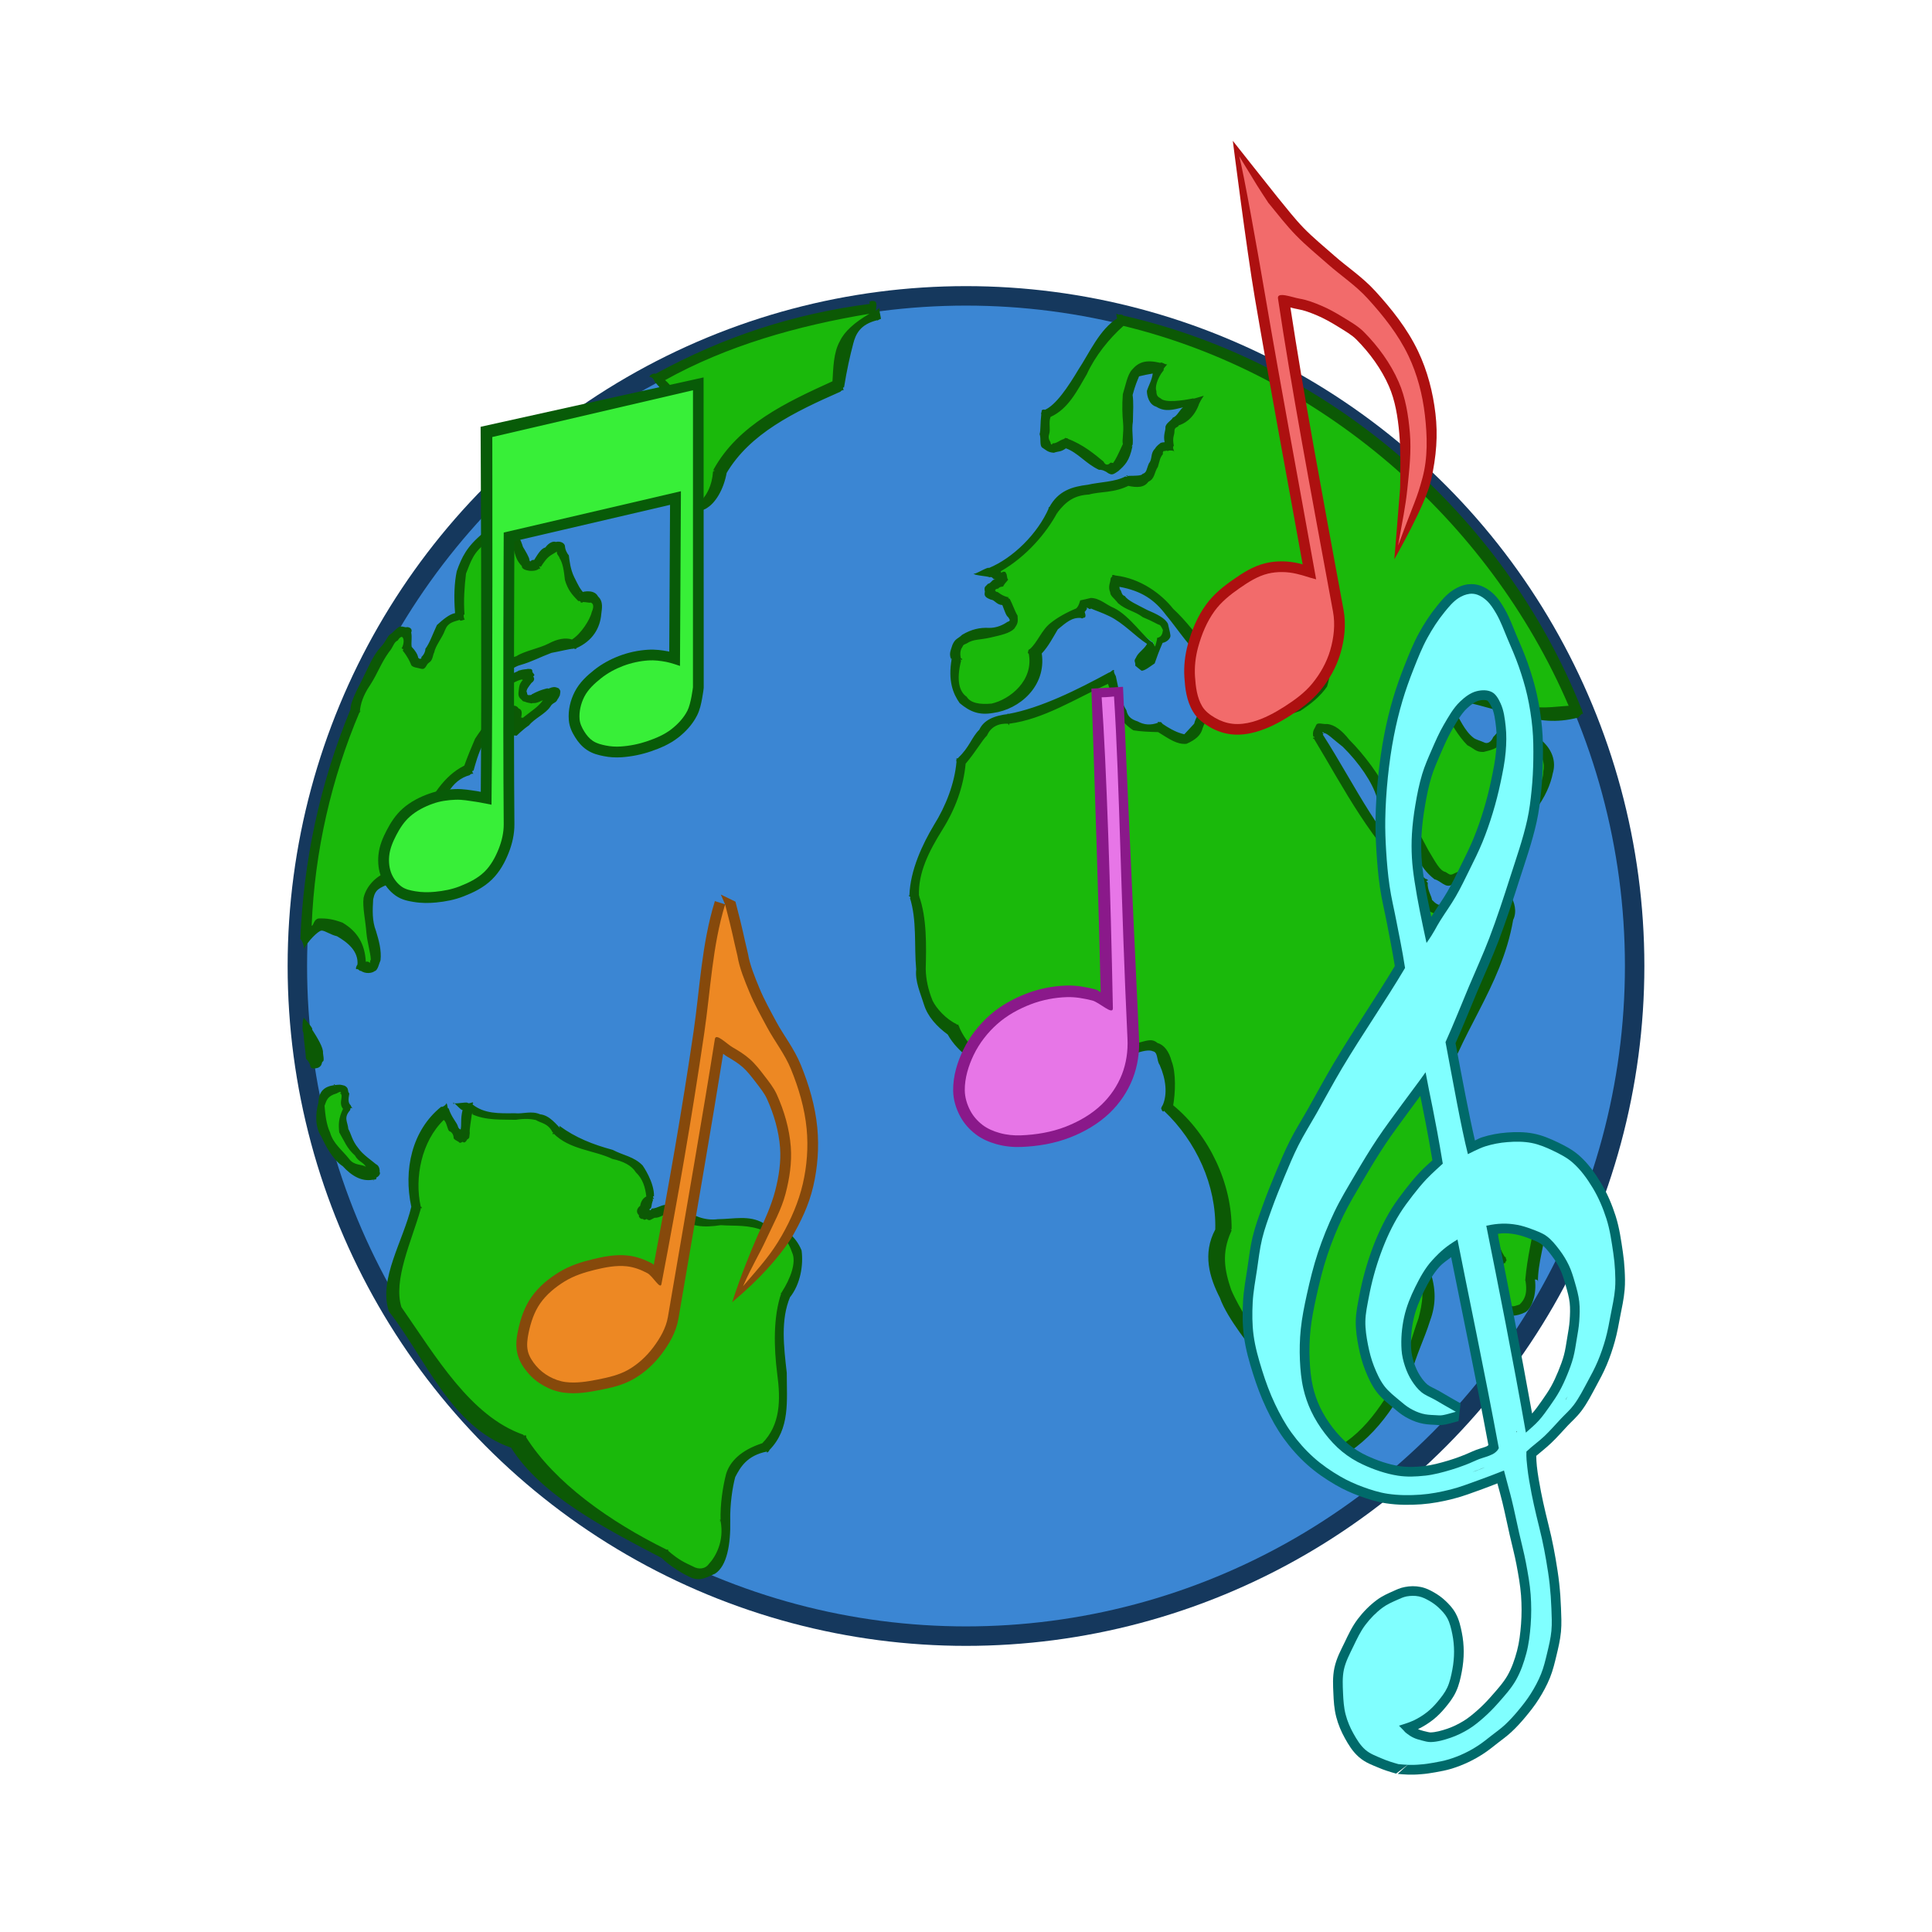 <?xml version="1.0" encoding="UTF-8" standalone="no"?>
<!-- Created with Inkscape (http://www.inkscape.org/) -->

<svg
   xmlns:dc="http://purl.org/dc/elements/1.1/"
   xmlns:cc="http://creativecommons.org/ns#"
   xmlns:rdf="http://www.w3.org/1999/02/22-rdf-syntax-ns#"
   xmlns:svg="http://www.w3.org/2000/svg"
   xmlns="http://www.w3.org/2000/svg"
   xmlns:sodipodi="http://sodipodi.sourceforge.net/DTD/sodipodi-0.dtd"
   xmlns:inkscape="http://www.inkscape.org/namespaces/inkscape"
   width="100"
   height="100"
   viewBox="0 0 100 100"
   id="svg2"
   version="1.1"
   inkscape:version="0.91 r13725"
   sodipodi:docname="explore_world_music.svg"
   inkscape:export-filename="/home/ilya/explore_music/explore-music.png"
   inkscape:export-xdpi="90"
   inkscape:export-ydpi="90">
  <sodipodi:namedview
     id="base"
     pagecolor="#ffffff"
     bordercolor="#666666"
     borderopacity="1.0"
     inkscape:pageopacity="0.0"
     inkscape:pageshadow="2"
     inkscape:zoom="11.313709"
     inkscape:cx="32.11264"
     inkscape:cy="65.803424"
     inkscape:document-units="px"
     inkscape:current-layer="layer1"
     showgrid="false"
     units="px"
     inkscape:window-width="1280"
     inkscape:window-height="959"
     inkscape:window-x="0"
     inkscape:window-y="0"
     inkscape:window-maximized="1" />
  <defs
     id="defs4" />
  <g
     transform="translate(0,-952.362)"
     id="layer1"
     inkscape:groupmode="layer"
     inkscape:label="Layer 1">
    <ellipse
       ry="35.19"
       rx="35.112"
       cy="1002.362"
       cx="50"
       style="color:#000000;fill:#15385d;fill-opacity:1;stroke:none;stroke-width:1;stroke-miterlimit:4;stroke-dasharray:none;stroke-opacity:1"
       id="path28317" />
    <ellipse
       ry="34.182"
       rx="34.106"
       cy="1002.362"
       cx="50"
       style="color:#000000;fill:#3b86d3;fill-opacity:1;stroke:none;stroke-width:1;stroke-miterlimit:4;stroke-dasharray:none;stroke-opacity:1"
       id="path28317-6" />
    <g
       id="g9627"
       transform="translate(-81.161,31.37)">
      <path
         style="fill:#1ab90b;fill-opacity:1;stroke:none;stroke-width:0.491;stroke-miterlimit:4;stroke-dasharray:none;stroke-opacity:1"
         d="m 126.459,936.915 c -3.924,0.534 -7.768,1.749 -11.248,3.646 1.562,1.421 0.812,3.029 -0.378,3.552 0.169,2.064 3.148,4.975 3.486,1.297 1.336,-2.207 3.743,-3.525 6.154,-4.515 0.254,-1.668 0.131,-2.906 2.019,-3.565 l -0.033,-0.416 6e-5,10e-6 z m 12.781,0.65 c -1.816,1.22 -2.31,4.286 -3.933,4.887 -0.216,1.664 -0.086,2.065 1.042,1.478 1.334,0.369 2.448,2.709 3.185,0.099 0.231,-1.216 -0.777,-4.416 1.655,-4.012 -1.199,2.098 0.434,2.124 1.798,1.832 -0.662,1.208 -1.47,0.6 -1.309,2.239 -1.034,-0.138 -0.411,2.133 -2.141,1.785 -1.327,0.772 -2.818,-0.045 -3.861,1.528 -0.623,1.28 -1.804,2.716 -3.24,3.23 2.095,0.49 -1.601,0.607 0.79,1.495 1.737,2.563 -3.097,0.742 -2.56,3.018 -0.794,4 4.448,2.816 3.992,-0.394 0.764,-0.909 1.297,-1.979 2.399,-2.109 0.171,-1.485 2.95,1.027 3.834,1.636 -1.658,1.394 -0.06,1.732 0.236,-0.138 1.743,-1.018 -2.891,-1.561 -2.242,-3.114 2.589,0.377 3.304,2.681 4.896,3.981 1.114,-1.125 -1.194,-2.169 1.233,-2.668 -0.288,3.095 3.017,1.874 4.668,2.04 1,3.38 -2.789,3.935 -5.174,3.485 -1.539,-1.318 -0.858,2.93 -3.349,0.779 -2.057,0.43 -2.213,-1.586 -2.491,-2.612 -1.649,0.788 -3.435,1.855 -5.292,2.164 -1.374,-0.016 -1.336,1.18 -2.455,2.211 -0.014,2.5 -2.375,4.289 -2.438,6.937 0.89,2.368 -0.654,5.491 2.094,6.878 0.91,1.985 3.346,3.057 4.983,1.556 1.318,-0.642 3.153,-2.336 4.367,-0.57 1.665,-0.768 2.151,1.833 1.738,3.091 1.814,1.579 2.96,3.956 3.001,6.329 -1.265,2.325 0.718,4.187 1.627,6.21 0.393,2.163 1.925,4.365 3.25,5.752 2.033,-0.749 3.312,-2.495 4.341,-4.45 0.695,-2.207 1.516,-3.526 0.944,-5.596 2.466,-2.618 1.765,-5.717 0.417,-8.715 0.894,-3.286 3.207,-6.025 3.807,-9.398 0.959,-3.471 -4.084,2.047 -4.239,-1.737 -2.448,-2.057 -3.718,-4.975 -5.427,-7.607 -0.203,-1.534 2.945,1.512 3.376,3.051 1.941,0.788 2.18,5.863 4.551,3.848 1.577,-1.448 5.539,-4.812 3.36,-6.584 -1.064,-1.596 -1.066,-1.643 -2.025,-0.099 -1.77,2.014 -4.28,-5.306 -1.553,-2.286 1.981,0.244 3.607,1.282 5.692,0.76 -4.054,-9.976 -13.068,-17.725 -23.547,-20.211 z m -29.122,6.306 c -1.8,0.811 -0.999,2.434 -2.373,3.536 1.272,1.026 3.145,0.988 2.452,-0.698 1.673,0.719 -1.012,-1.827 0.832,-1.146 0.274,-0.681 -0.382,-1.354 -0.91,-1.692 z m -3.795,4.907 c -1.516,1.158 -1.428,2.394 -1.357,4.04 -1.705,0.073 -1.517,4.278 -2.736,1.722 0.31,-2.889 -2.46,2.001 -2.675,3.205 -1.565,3.757 -2.447,7.796 -2.592,11.863 0.575,-1.965 3.281,-0.215 2.95,1.38 2.013,0.732 -1.19,-3.915 1.284,-4.588 2.046,-1.403 1.882,-4.812 4.2,-5.63 0.07,-1.677 3.616,-4.783 2.155,-1.614 0.536,-0.772 4.202,-3.284 1.19,-1.983 -1.492,0.089 1.141,-2.273 -1.357,-0.887 -2.018,-0.202 2.509,-2.099 3.497,-1.973 1.308,-0.645 1.661,-2.825 0.377,-2.402 -1.238,-0.848 -0.375,-4.206 -2.3,-1.73 -1.114,0.706 -0.546,-2.327 -2.636,-1.404 z m -9.203,25.639 c -0.135,2.442 1.284,1.828 0,0 z m 1.435,2.917 c -2.049,0.357 0.008,4.494 1.913,4.464 1.05,-0.065 -2.607,-1.9 -1.309,-3.501 -0.172,-0.445 0.189,-1.082 -0.604,-0.963 z m 6.824,0.985 c -0.123,2.407 -0.464,1.664 -1.212,0.144 -1.537,1.247 -1.827,3.253 -1.462,5.039 -0.507,1.728 -1.258,3.574 -0.865,5.065 1.807,2.453 3.357,5.873 6.332,6.917 1.475,2.532 4.527,4.457 7.392,5.937 2.11,2 3.348,0.498 3.156,-1.713 0.109,-1.809 -0.076,-3.196 2.088,-3.834 1.834,-2.08 0.056,-5.471 1.038,-7.874 1.123,-1.493 0.748,-3.279 -1.03,-3.533 -1.587,-0.869 -3.171,0.308 -4.562,-0.848 -0.136,-0.62 -2.818,1.275 -1.357,-0.67 -0.227,-2.638 -3.32,-2.097 -4.916,-3.488 -1.243,-1.763 -2.938,0.112 -4.601,-1.142 l 1e-5,0 z m 55.078,2.72 c -0.275,2.164 -3.076,2.587 -1.609,5.146 -1.686,1.865 1.701,4.321 1.522,1.043 0.129,-2.012 1.202,-4.264 0.087,-6.189 z"
         id="path3711-2-3"
         inkscape:connector-curvature="0" />
      <path
         sodipodi:nodetypes="ccccccccccccccccccccccccccccccccccccccccccccccccccccccccccccccccccccccccccccccccccccccccccccccccccccccccccccccccccccccccccccccccccccccccccccccccccccccccccccccccccccccccccccccccccccccccccccccccccccccccccccccccccccccccccccccccccccccccccccccccccccccccccccccccccccccccccccccccccccccccccccccccccccccccccccccccccccccccccccccccccccccccccccccccccccccccccccscccccccccccccccccccccccccccccccccccccccccccccccccccccccccccccccccccccccccccccccccccccccccccccccccccccccccccccccccccccccccccccccccccccccccccccccccccccccccccccccccccccccccccccccccccccccccccccccccccccccccccccccccccccccccccccccccccccccccccccccccccccccccccccccccccccccccccccccccccccccccccccccccccccccccccccccccccccccccccccccccccccccccccccccccccccccccccccccccccccccccccccccccccccccccccccccccccccccccccccccccccccccccccccccccccccccccccccccccccccccc"
         style="color:#000000;font-style:normal;font-variant:normal;font-weight:normal;font-stretch:normal;font-size:medium;line-height:normal;font-family:sans-serif;text-indent:0;text-align:start;text-decoration:none;text-decoration-line:none;text-decoration-style:solid;text-decoration-color:#000000;letter-spacing:normal;word-spacing:normal;text-transform:none;direction:ltr;block-progression:tb;writing-mode:lr-tb;baseline-shift:baseline;text-anchor:start;white-space:normal;clip-rule:nonzero;display:inline;overflow:visible;visibility:visible;opacity:1;isolation:auto;mix-blend-mode:normal;color-interpolation:sRGB;color-interpolation-filters:linearRGB;solid-color:#000000;solid-opacity:1;fill:#0c5905;fill-opacity:1;fill-rule:nonzero;stroke:none;stroke-width:0.5;stroke-linecap:butt;stroke-linejoin:miter;stroke-miterlimit:4;stroke-dasharray:none;stroke-dashoffset:0;stroke-opacity:1;color-rendering:auto;image-rendering:auto;shape-rendering:auto;text-rendering:auto;enable-background:accumulate"
         d="m 126.184,936.615 c -0.009,-0.1 -0.051,0.025 0.008,0.105 -3.962,0.515 -7.574,1.698 -11.1,3.621 -0.083,-0.056 -0.339,0.072 -0.309,0.168 0.09,-0.044 0.249,0.137 0.26,0.236 0.696,0.759 0.987,1.297 0.768,1.873 -0.113,0.457 -0.455,1.062 -1.078,1.266 -0.1,0.006 -0.149,0.169 -0.164,0.07 0.099,0.016 -0.052,0.252 0.016,0.178 0.059,1.048 0.801,2.372 1.791,2.992 0.451,0.392 1.08,0.395 1.416,0.135 0.351,-0.224 0.821,-0.849 0.994,-1.857 0.02,-0.098 -0.124,0.059 -0.035,0.105 1.211,-2.07 3.505,-3.184 5.943,-4.256 -0.084,0.054 0.039,-0.094 0.131,-0.055 -0.017,-0.099 -0.06,-0.196 0.021,-0.139 0.153,-0.946 0.309,-1.633 0.475,-2.264 0.126,-0.496 0.355,-1.016 1.254,-1.229 -0.063,0.077 0.082,-0.05 0.182,-0.062 0.006,-0.1 -0.146,-0.587 -0.049,-0.609 -0.046,0.089 -0.159,0.113 -0.213,0.197 -0.032,0.095 0.074,-0.35 0.006,-0.424 0.028,-0.096 -0.259,-0.134 -0.316,-0.053 -0.037,0.093 -0.017,0.099 -3.1e-4,-10e-6 m -0.025,0.623 c -0.767,0.442 -1.292,0.918 -1.521,1.404 -0.343,0.604 -0.345,1.401 -0.389,2.088 -2.401,1.09 -4.87,2.253 -6.145,4.551 -0.022,0.098 -0.09,-0.03 -0.029,0.049 0.098,0.018 0.093,0.045 -0.006,0.057 -0.058,0.786 -0.346,1.211 -0.549,1.453 -0.3,0.211 -0.45,0.021 -0.871,-0.135 -0.742,-0.364 -1.304,-1.603 -1.525,-2.502 0.663,-0.339 1.098,-0.746 1.176,-1.477 0.227,-0.692 -0.042,-1.448 -0.713,-2.057 3.188,-1.774 6.827,-2.812 10.572,-3.432 0.1,0.004 0.061,-0.08 1.4e-4,7e-5 m 12.832,0.01 c -0.057,-0.082 -0.057,0.142 0,0.225 -0.915,0.567 -1.445,1.793 -2.008,2.646 -0.535,0.894 -1.172,1.857 -1.762,2.1 0.093,-0.036 -0.175,-0.042 -0.143,0.053 0.038,-0.092 -0.076,0.231 -0.019,0.148 -0.062,0.52 -0.028,0.845 -0.088,1.047 0.085,0.231 -0.017,0.602 0.141,0.701 0.18,0.112 0.281,0.245 0.598,0.262 0.257,-0.091 0.351,-0.029 0.621,-0.229 0.626,0.226 1.025,0.792 1.713,1.113 0.145,-0.014 0.322,0.054 0.48,0.176 0.206,0.116 0.28,0.05 0.521,-0.111 0.334,-0.301 0.573,-0.509 0.73,-1.281 -0.05,-0.087 0.039,-0.106 0.004,-0.012 0.01,0.1 -0.085,-0.06 0.002,-0.01 0.052,-0.455 -0.058,-0.794 0.018,-1.256 0.012,-0.559 0.039,-1.002 -0.014,-1.383 0.125,-0.474 0.235,-0.721 0.334,-0.963 0.179,-0.048 0.529,-0.116 0.707,-0.145 -0.04,0.341 -0.216,0.617 -0.303,0.904 0.002,0.267 0.116,0.706 0.484,0.814 0.45,0.28 0.838,0.166 1.402,0.031 -0.161,0.071 -0.326,0.483 -0.539,0.529 -0.057,0.146 -0.405,0.305 -0.387,0.529 0.014,0.121 -0.125,0.393 -0.041,0.748 -0.169,0.009 -0.237,0.049 -0.207,0.035 -0.037,0.051 -0.176,0.104 -0.299,0.307 -0.242,0.236 -0.116,0.527 -0.303,0.744 -0.145,0.324 -0.105,0.485 -0.336,0.555 -0.042,0.101 -0.386,0.095 -0.713,0.1 -0.085,0.053 -0.189,-0.041 -0.092,-0.018 0.098,-0.021 -0.006,0.112 -0.082,0.047 -0.514,0.288 -1.338,0.29 -1.945,0.432 -0.794,0.096 -1.533,0.303 -1.998,1.174 -0.044,-0.09 -0.031,0.111 -0.01,0.014 -0.01,-0.1 -0.05,0.106 -0.008,0.016 -0.576,1.331 -1.854,2.588 -3.1,3.104 -0.045,-0.089 -0.754,0.377 -0.799,0.287 -0.005,0.1 0.748,0.132 0.826,0.193 0.19,-0.057 0.162,0.148 0.299,0.092 -0.103,0.083 0.019,-0.05 -0.078,0.043 -0.05,-0.035 -0.185,0.211 -0.293,0.199 -0.149,0.17 -0.219,0.141 -0.166,0.416 -0.057,0.23 0.051,0.307 0.311,0.408 0.192,0.009 0.293,0.269 0.592,0.281 0.142,0.366 0.196,0.548 0.303,0.627 0.122,0.168 0.103,0.197 -0.049,0.25 -0.202,0.141 -0.542,0.312 -0.941,0.305 -0.464,-0.026 -0.899,0.065 -1.391,0.355 -0.216,0.212 -0.356,0.187 -0.5,0.512 -0.102,0.333 -0.209,0.478 -0.041,0.838 -0.054,-0.084 -0.085,-0.161 -0.002,-0.105 -0.201,1.149 0.073,1.813 0.414,2.295 0.537,0.448 1.006,0.639 1.742,0.506 1.336,-0.179 2.755,-1.373 2.506,-3.078 0.338,-0.356 0.586,-0.837 0.83,-1.246 0.446,-0.366 0.741,-0.633 1.203,-0.59 0.077,0.063 0.097,-0.028 0.197,-0.023 0.064,-0.077 0.019,-0.193 -0.01,-0.289 0.116,-0.139 0.154,-0.183 0.082,-0.211 0.127,-0.034 0.134,0.122 0.25,0.035 0.125,0.063 0.594,0.221 0.938,0.391 0.74,0.354 1.361,1.059 1.959,1.438 -0.175,0.313 -0.46,0.433 -0.578,0.723 -0.137,0.187 -0.004,0.198 -0.033,0.402 0.143,0.121 0.176,0.15 0.328,0.264 0.173,0.003 0.442,-0.222 0.678,-0.379 0.093,-0.276 0.226,-0.64 0.41,-1.062 0.249,-0.048 0.439,-0.257 0.402,-0.408 -0.019,-0.169 -0.085,-0.372 -0.125,-0.578 -0.143,-0.29 -0.55,-0.494 -1.08,-0.721 -0.519,-0.275 -0.982,-0.467 -1.16,-0.725 -0.192,-0.041 -0.138,-0.284 -0.273,-0.361 0.065,-0.098 -0.006,0.023 0.004,-0.109 1.155,0.215 1.817,0.671 2.416,1.469 0.599,0.711 1.303,1.834 2.104,2.426 0.1,0.006 0.103,0.076 0.176,0.145 8.2e-4,0.1 0.172,-0.063 0.158,-0.162 0.335,-0.226 0.476,-0.678 0.395,-1.08 -0.093,-0.393 -0.092,-0.672 -0.207,-0.797 0.003,-0.287 -0.044,-0.211 0.008,-0.408 0.154,-0.11 0.352,-0.089 0.701,-0.289 0.1,0.534 0.167,1.112 0.352,1.438 0.367,0.486 0.824,0.761 1.391,0.723 0.937,0.014 2.143,-0.181 2.842,-0.072 0.162,0.586 0.236,1.063 -0.033,1.545 -0.309,0.503 -0.523,0.816 -1.143,1.027 -1.143,0.458 -2.617,0.426 -3.703,0.287 -0.241,-0.2 -0.411,-0.307 -0.508,-0.258 -0.308,-0.032 -0.371,0.161 -0.535,0.189 -0.324,0.326 -0.482,0.637 -0.547,0.9 -0.251,0.262 -0.394,0.437 -0.512,0.551 -0.165,-0.05 -0.455,-0.087 -1.135,-0.547 0.073,0.068 -0.135,-0.171 -0.094,-0.08 -0.1,-0.007 -0.193,-0.044 -0.121,0.025 -0.385,0.143 -0.733,0.119 -1.061,-0.065 -0.352,-0.11 -0.524,-0.268 -0.584,-0.574 -0.366,-0.588 -0.403,-1.154 -0.555,-1.795 0.037,0.093 -0.147,-0.216 -0.078,-0.289 -0.094,-0.035 -0.17,0.118 -0.27,0.129 -1.595,0.867 -3.535,1.843 -5.227,2.145 -0.079,-0.061 -0.051,-0.032 0.045,-0.004 -0.78,0.089 -1.299,0.321 -1.531,0.818 -0.398,0.388 -0.504,0.907 -1.098,1.459 0.099,0.017 -0.16,0.013 -0.08,0.072 0.007,0.1 -0.055,0.026 0,0.109 -0.095,1.126 -0.549,2.302 -1.17,3.295 -0.593,0.991 -1.229,2.34 -1.268,3.637 -0.092,0.04 -0.072,-0.022 -0.002,0.049 0.091,0.042 0.041,0.144 0.018,0.047 0.386,1.201 0.22,2.541 0.334,3.732 -0.065,0.635 0.218,1.222 0.408,1.84 0.193,0.608 0.644,1.108 1.225,1.537 0.518,0.942 1.609,1.65 2.496,2 1.095,0.377 2.339,0.551 3.143,-0.205 0.096,0.353 -0.035,0.078 -0.029,-0.021 0.776,-0.399 1.386,-1.095 2.012,-1.334 0.412,-0.046 0.473,-0.263 0.871,-0.213 0.27,-0.03 0.806,0.248 0.982,0.643 -0.1,0.007 0.185,0.099 0.119,0.174 0.08,-0.06 0.222,-0.183 0.191,-0.088 0.463,-0.159 0.714,-0.149 0.834,-0.09 0.273,0.045 0.185,0.479 0.352,0.709 0.317,0.719 0.419,1.508 0.146,2.104 0.037,-0.093 -0.133,0.216 -0.051,0.158 -0.009,0.1 0.107,0.208 0.125,0.109 1.678,1.59 2.716,3.861 2.656,6.145 -0.669,1.252 -0.301,2.484 0.24,3.537 0.375,1.084 1.744,2.713 1.761,2.771 -0.005,0.1 0.006,-0.156 -0.018,-0.059 0.344,2.169 1.556,4.354 2.983,5.704 -0.099,-0.017 0.54,0.326 0.445,0.296 -0.055,-0.084 0.057,-0.036 0.154,-0.057 2.054,-0.705 3.456,-2.472 4.521,-4.546 -0.099,0.013 0.01,-0.021 0.01,-0.021 -0.01,0.1 -0.01,0.021 0.006,-0.021 0.321,-1.188 0.717,-1.924 1.017,-2.883 0.316,-0.853 0.315,-1.678 -0.021,-2.637 1.144,-1.403 1.746,-2.889 1.711,-4.486 -0.052,-1.593 -0.511,-2.905 -1.078,-4.428 0.79,-3.211 3.084,-5.664 3.688,-9.197 0.22,-0.438 0.042,-0.961 -0.09,-1.15 -0.095,-0.212 -0.002,-0.265 -0.205,-0.342 -0.167,-0.008 -0.184,-0.213 -0.35,-0.135 -0.383,-0.034 -1.077,0.309 -1.582,0.471 -0.641,0.309 -1.102,0.502 -1.545,0.377 -0.096,0.016 -0.228,-0.044 -0.428,-0.256 -0.021,-0.202 -0.256,-0.527 -0.221,-0.887 -0.075,-0.066 -0.106,-0.103 -0.006,-0.109 0.098,-0.021 -0.159,-0.136 -0.084,-0.07 -2.343,-1.9 -3.596,-4.764 -5.344,-7.494 0.101,-0.074 -0.015,-0.031 -0.008,-0.107 0.049,-0.033 -0.042,-0.098 0.064,0.035 0.153,-0.024 0.484,0.327 0.979,0.707 0.843,0.824 1.55,1.87 1.762,2.625 -0.06,-0.08 0.012,0.215 0.033,0.117 -0.098,0.019 0.108,-0.053 0.113,0.047 0.437,0.069 0.761,0.411 1.014,1.02 0.31,0.437 0.531,1.299 0.881,1.779 0.213,0.533 0.507,0.926 0.945,1.271 0.321,0.07 0.55,0.456 0.875,0.297 0.272,-0.163 0.926,-0.437 1.188,-0.623 0.053,-0.085 -0.048,-0.091 0.002,-0.004 -0.087,-0.049 0.097,0.032 0.004,-0.004 0.873,-0.762 2.214,-1.833 3.121,-3.205 0.544,-0.707 0.828,-1.397 0.934,-1.951 0.181,-0.596 -0.013,-1.267 -0.705,-1.805 0.096,0.029 0.065,-0.044 0.049,0.055 -0.227,-0.491 -0.533,-0.629 -0.643,-0.924 -0.248,-0.149 -0.407,-0.473 -0.6,-0.412 -0.201,0.058 -0.161,0.078 -0.35,0.102 0.001,0.055 -0.141,0.246 -0.264,0.258 -0.064,0.217 -0.294,0.574 -0.57,0.854 -0.12,0.284 -0.324,0.37 -0.492,0.27 -0.198,-0.091 -0.418,-0.138 -0.531,-0.232 -0.47,-0.364 -0.721,-1.003 -1.016,-1.49 -0.042,-0.347 -0.032,-0.561 -0.17,-0.803 -0.115,-0.135 0.043,-0.116 -0.039,-0.199 0.109,-0.028 0.1,0.071 0.082,-0.004 0.162,-0.03 0.391,0.222 0.621,0.582 -0.094,0.035 0.156,0.107 0.062,0.07 0.066,0.075 0.083,-0.09 0.092,0.01 0.876,0.177 1.75,0.492 2.777,0.693 1.026,0.26 1.83,0.395 3.021,0.094 0.062,-0.078 0.212,-0.265 0.264,-0.18 -0.008,0.1 -0.111,-0.367 -0.107,-0.268 -4.024,-10.133 -13.122,-17.945 -23.723,-20.359 -0.043,-0.09 -0.225,-0.017 -0.307,-0.074 -0.086,0.051 -0.1,-0.004 1.6e-4,1.8e-4 m 0.324,0.609 c 10.111,2.445 18.878,9.949 23.045,19.664 -0.792,0.044 -1.584,0.205 -2.398,-0.08 -0.969,-0.238 -1.822,-0.439 -2.752,-0.654 -0.214,-0.303 -0.562,-0.671 -0.793,-0.682 -0.032,-0.103 -0.151,-0.119 -0.385,-0.074 -0.036,0.027 -0.167,0.17 -0.314,0.236 -0.074,0.31 -0.128,0.357 -0.041,0.721 0.145,0.301 0.145,0.477 0.279,0.891 0.34,0.561 0.666,1.185 1.164,1.686 0.339,0.157 0.433,0.367 0.84,0.344 0.354,-0.088 0.72,-0.167 0.877,-0.441 -4.1e-4,-0.1 0.098,-0.069 0.014,-0.016 0.1,0.006 0.032,-0.116 0.012,-0.018 0.326,-0.335 0.512,-0.632 0.553,-0.834 0.076,-0.183 0.194,-0.066 0.156,-0.158 0.013,0.075 0.118,0.036 0.033,-0.018 -0.1,-0.017 0.097,-0.059 0.244,0.229 0.104,0.1 0.441,0.53 0.617,0.887 0.05,0.087 -0.036,0.113 0.021,0.031 -0.081,-0.059 0.129,0.036 0.029,0.025 0.509,0.492 0.626,0.918 0.527,1.34 0.021,0.519 -0.411,1.027 -0.842,1.73 -0.793,1.177 -2.301,2.311 -3.053,3.131 -0.097,-0.029 -0.039,0.096 -0.004,0.004 -0.171,0.225 -0.6,0.332 -0.682,0.385 -0.234,0.127 -0.246,0.079 -0.471,-0.062 -0.302,-0.057 -0.524,-0.521 -0.895,-1.129 -0.242,-0.459 -0.67,-1.24 -0.924,-1.77 -0.415,-0.513 -0.663,-1.05 -1.213,-1.215 -0.285,-0.773 -1.222,-2.006 -1.953,-2.732 -0.385,-0.486 -0.765,-0.785 -1.158,-0.814 -0.233,0.022 -0.491,-0.112 -0.561,0.064 -0.074,0.189 -0.202,0.266 -0.15,0.592 0.067,-0.074 0.07,0.133 0.008,0.055 0.012,-0.099 -0.066,0.071 0.031,0.049 1.592,2.635 2.957,5.394 5.418,7.594 0.058,0.333 0.188,0.852 0.279,1.037 0.1,0.317 0.572,0.432 0.766,0.467 0.532,0.169 1.316,-0.145 1.805,-0.41 0.519,-0.164 1.173,-0.355 1.35,-0.436 -0.021,-0.067 0.103,0.109 0.078,0.023 0.009,0.108 -0.065,0.066 0.037,0.074 0.089,0.187 -0.079,0.347 -0.098,0.791 0.002,-0.1 0.063,0.084 -0.004,0.01 0.042,0.091 0.098,0.007 -0.002,0.012 -0.685,3.288 -2.864,6.116 -3.801,9.377 -0.088,0.047 0.075,0.101 -0.023,0.086 -0.084,-0.055 0.024,0.181 0.035,0.082 0.732,1.408 1.208,3.072 1.201,4.404 0.07,1.517 -0.479,2.78 -1.57,4.037 0.09,-0.044 -0.197,0.113 -0.098,0.102 -0.035,-0.093 0.113,0.202 0.037,0.137 0.352,1.055 0.197,1.878 0.002,2.617 -0.31,0.842 -0.505,1.644 -0.932,2.805 -1.065,1.935 -2.196,3.573 -4.057,4.223 -1.243,-1.464 -2.791,-3.422 -3.061,-5.461 -0.1,-0.006 -0.102,-0.058 -0.006,-0.031 0.014,-0.099 -0.114,-0.027 -0.014,-0.027 -0.434,-0.955 -1.167,-1.923 -1.627,-2.992 -0.343,-1.011 -0.502,-1.889 -0.008,-2.996 0.024,-0.097 0.004,0.038 0.031,-0.059 -0.036,-0.093 -0.087,-0.113 0,-0.064 0.029,-2.344 -1.15,-4.887 -3.023,-6.428 0.108,-0.62 0.162,-1.665 -0.086,-2.293 -0.126,-0.486 -0.379,-0.834 -0.725,-0.93 -0.306,-0.265 -0.579,-0.106 -1.068,0.006 -0.21,-0.383 -0.725,-0.753 -1.043,-0.762 -0.342,-0.042 -0.953,-0.054 -1.275,0.137 -0.73,0.323 -1.524,0.896 -2.246,1.199 -0.046,0.089 -0.11,-0.046 -0.031,0.016 -0.072,0.07 -0.077,-0.063 -0.027,0.023 -0.664,0.738 -1.594,0.861 -2.512,0.479 -0.869,-0.204 -1.722,-1.091 -2.076,-1.953 0.098,0.02 -0.014,0.018 -0.035,-0.08 0.091,-0.041 -0.168,0.005 -0.078,-0.039 -0.567,-0.263 -1.058,-0.824 -1.25,-1.213 -0.237,-0.579 -0.349,-1.136 -0.357,-1.648 0.028,-1.154 0.068,-2.647 -0.35,-3.787 -0.079,0.062 0.085,0.051 0,-0.002 -0.045,-1.185 0.511,-2.294 1.207,-3.408 0.679,-1.084 1.092,-2.211 1.209,-3.426 0.529,-0.624 0.828,-1.181 1.107,-1.461 0.198,-0.452 0.599,-0.643 1.117,-0.607 -0.039,0.092 0.052,0.095 0.021,0 -0.1,-0.01 -0.063,0.05 0.021,-0.004 1.764,-0.227 3.433,-1.298 5.1,-2.059 0.156,0.391 0.246,0.991 0.514,1.625 0.14,0.23 0.539,0.625 0.805,0.779 0.353,0.06 0.8,0.081 1.277,0.092 0.597,0.372 0.983,0.649 1.465,0.607 0.462,-0.198 0.758,-0.451 0.836,-0.803 0.144,-0.425 0.394,-0.73 0.445,-0.77 -0.017,-0.12 0.024,0.017 0.141,-0.059 0.158,-0.004 0.256,-0.01 0.348,0.197 0.1,-0.01 -0.047,0.025 0.051,0.045 0.099,-0.016 -0.02,0.065 0.064,0.012 1.279,0.143 2.753,0.133 4.006,-0.324 0.535,-0.347 1.043,-0.757 1.389,-1.264 0.183,-0.576 0.246,-1.271 0.066,-2.215 -0.083,-0.056 -0.017,-0.065 -0.049,-0.16 0.035,-0.094 -0.226,0.063 -0.166,-0.018 -0.903,-0.191 -2.221,0.135 -3.061,0.078 -0.528,-0.127 -0.772,-0.254 -1.072,-0.436 -0.304,-0.186 -0.48,-0.691 -0.312,-1.41 0.019,0.098 0.08,-0.249 0.031,-0.336 0.099,-0.014 -0.361,0.163 -0.33,0.068 -0.566,0.054 -1.074,0.224 -1.207,0.561 -0.108,0.259 -0.255,0.554 -0.092,0.854 0.17,0.282 0.083,0.537 0.188,0.697 0.098,0.07 -0.151,0.318 -0.141,0.352 -0.627,-0.697 -1.134,-1.428 -1.818,-2.055 -0.621,-0.788 -1.698,-1.573 -2.973,-1.725 0.089,0.045 -0.094,-0.052 -0.191,-0.027 0.046,0.089 -0.039,0.085 -0.076,0.178 -0.007,0.215 -0.153,0.417 -0.021,0.723 -0.008,0.174 0.212,0.301 0.406,0.559 0.436,0.376 0.851,0.396 1.283,0.725 0.528,0.214 0.733,0.36 0.859,0.4 0.029,-0.026 0.134,0.156 0.182,0.264 -0.025,0.123 -0.033,0.36 -0.299,0.404 0.004,0.05 -0.082,0.398 -0.106,0.44 -0.024,0.042 -0.126,-0.255 -0.154,-0.214 -0.41,-0.224 -1.15,-1.361 -1.965,-1.766 -0.417,-0.168 -0.732,-0.513 -1.205,-0.527 -0.239,0.064 -0.318,0.071 -0.553,0.127 -0.025,0.068 -0.07,0.29 -0.207,0.416 -0.511,0.212 -0.986,0.479 -1.328,0.756 -0.468,0.362 -0.676,1.008 -1.08,1.354 -0.099,0.013 -0.077,0.186 -0.072,0.086 -0.025,0.097 -0.049,0.188 0.016,0.111 0.296,1.42 -0.98,2.41 -1.916,2.619 -0.61,0.057 -1.086,-0.022 -1.291,-0.354 -0.374,-0.256 -0.547,-0.835 -0.291,-1.859 -0.061,-0.08 0.08,-0.124 0.01,-0.053 0.074,0.067 0.044,-0.136 -0.012,-0.053 -0.089,-0.343 0.016,-0.488 0.012,-0.518 0.128,-0.177 0.04,-0.182 0.281,-0.275 0.345,-0.233 0.679,-0.177 1.232,-0.305 0.552,-0.129 0.986,-0.217 1.234,-0.463 0.176,-0.263 0.198,-0.315 0.168,-0.67 -0.143,-0.238 -0.257,-0.591 -0.404,-0.869 -0.098,-0.02 -0.113,-0.139 -0.045,-0.066 -0.058,-0.082 0.022,-0.012 -0.076,-0.029 -0.388,-0.102 -0.48,-0.301 -0.58,-0.271 -0.133,-0.134 0.03,-0.055 -0.072,-0.053 0.083,-0.119 0.002,-0.067 0.182,-0.119 0.113,-0.144 0.271,-0.052 0.27,-0.152 0.1,-0.157 0.117,-0.145 0.242,-0.311 -0.056,-0.029 -0.05,-0.112 -0.084,-0.273 -0.097,-0.155 -0.018,-0.119 -0.186,-0.135 -0.074,0.074 -0.154,0.037 -0.098,-0.031 1.315,-0.759 2.339,-1.962 2.914,-3.035 -0.01,-0.1 0.029,0.119 -0.016,0.029 0.468,-0.625 0.917,-0.917 1.648,-0.955 0.596,-0.173 1.3,-0.06 2.131,-0.496 0.087,-0.05 -0.275,0.045 -0.176,0.029 0.573,0.137 0.916,0.095 1.125,-0.201 0.336,-0.144 0.293,-0.481 0.49,-0.77 0.106,-0.366 0.1,-0.45 0.26,-0.658 -0.036,-0.133 0.073,-0.21 0.119,-0.131 -0.038,-0.088 0.175,-0.018 0.162,-0.021 -0.086,-0.05 0.351,-0.051 0.312,0.041 -0.036,-0.093 -0.117,-0.264 -0.029,-0.312 -0.095,-0.473 0.041,-0.545 0.031,-0.77 0.004,-0.232 0.201,-0.176 0.217,-0.289 0.239,-0.073 0.739,-0.306 1.031,-1.037 0.018,-0.098 0.195,-0.404 0.262,-0.479 0.074,-0.067 -0.598,0.191 -0.533,0.115 -0.563,0.117 -1.453,0.243 -1.689,0.004 -0.056,-0.053 -0.23,-0.067 -0.223,-0.385 -0.072,-0.146 0.001,-0.615 0.383,-1.084 -0.056,-0.083 0.143,-0.219 0.178,-0.312 -0.056,0.083 -0.298,-0.142 -0.354,-0.059 -0.733,-0.175 -1.116,-0.059 -1.473,0.359 -0.236,0.265 -0.33,0.805 -0.471,1.264 -0.044,0.578 -0.025,1.088 0.012,1.453 0.05,0.556 -0.062,0.892 -0.01,1.127 -0.254,0.551 -0.369,0.801 -0.508,0.982 -0.142,-0.024 -0.104,-0.05 -0.195,0.039 -0.118,0.081 -0.223,0.042 -0.297,-0.115 -0.44,-0.362 -1.048,-0.884 -1.873,-1.189 0.098,0.018 0.004,-0.036 -0.096,-0.025 0.049,-0.087 0.002,-0.003 -0.086,0.045 -0.214,0.058 -0.377,0.239 -0.582,0.225 -0.026,0.068 -0.063,0.108 -0.115,-0.031 0.066,-0.005 -0.159,-0.152 -0.066,-0.434 0.089,-0.269 -0.039,-0.61 0.076,-0.904 0.923,-0.413 1.382,-1.369 1.873,-2.203 0.437,-0.954 1.156,-1.847 1.895,-2.504 -0.099,-0.011 -0.099,-0.006 4.8e-4,-2.6e-4 m -29.176,5.73 c -0.07,-0.071 -0.13,-0.045 -0.123,0.055 -0.943,0.34 -1.307,1.252 -1.482,1.814 -0.3,0.642 -0.416,1.295 -0.945,1.756 -0.087,0.049 -0.249,0.094 -0.242,0.193 0.05,-0.087 0.195,0.283 0.242,0.195 0.606,0.489 1.555,0.743 2.162,0.721 0.419,-0.018 0.669,-0.329 0.764,-0.549 -0.014,-0.202 -0.086,-0.54 -0.055,-0.734 0.081,-0.085 0.028,0.079 0.176,0.049 0.03,0.087 0.251,0.048 0.256,-0.08 0.181,-0.053 0.093,-0.072 0.131,-0.246 0.029,-0.057 -0.039,-0.361 -0.082,-0.377 0.008,-0.033 -0.095,-0.331 -0.168,-0.346 -0.008,-0.027 -0.01,-0.226 -0.141,-0.309 0.095,0.009 0.094,0.027 -0.004,-0.012 0.165,-0.014 0.18,-0.078 0.314,0.078 0.096,0.029 0.204,0.183 0.229,0.086 0.019,-0.098 0.045,-0.316 0.09,-0.227 0.272,-0.415 -0.032,-0.805 -0.178,-1.205 -0.208,-0.239 -0.609,-0.533 -0.83,-0.791 -0.065,-0.076 -0.073,-0.164 -0.113,-0.072 0.074,0.068 0.073,-0.069 1.2e-4,1.1e-4 m -0.039,0.605 c 0.284,0.088 0.458,0.228 0.566,0.533 0.215,0.157 -8.8e-4,0.33 0.092,0.521 0.018,-0.056 -0.235,0.02 -0.232,-0.051 -0.167,-0.054 -0.257,0.072 -0.252,0.072 -0.026,-0.032 -0.061,0.081 -0.16,0.225 -0.142,0.157 0.056,0.201 0.049,0.408 -0.022,0.196 0.045,0.161 0.162,0.359 0.067,0.198 0.083,0.288 0.131,0.27 0.021,-0.079 -0.154,-0.064 -0.16,-0.051 0.092,-0.04 -0.653,-0.199 -0.562,-0.242 -0.092,0.038 0.205,0.47 0.232,0.566 0.13,0.481 0.052,0.637 0.092,0.77 -0.12,0.218 -0.214,0.125 -0.391,0.254 -0.43,0.144 -1.011,-0.086 -1.527,-0.533 0.59,-0.517 0.759,-1.071 0.873,-1.691 0.079,-0.571 0.47,-1.118 1.088,-1.41 0.052,0.085 -0.082,0.057 2e-5,0 m -2.52,4.295 c -0.288,-0.274 -0.705,-0.141 -1.357,0.06 -0.1,0.007 0.063,-0.03 -0.027,0.014 0.023,0.097 -0.12,0.044 -0.023,0.018 -0.841,0.694 -1.101,1.232 -1.365,1.977 -0.121,0.585 -0.157,1.298 -0.086,2.166 -0.298,0.053 -0.64,0.344 -0.939,0.617 -0.23,0.492 -0.381,0.944 -0.596,1.227 -0.007,0.252 -0.2,0.426 -0.215,0.438 0.036,0.114 -0.049,0.037 -0.088,0.111 -0.062,0.048 0.118,0.029 -0.068,-0.078 -0.03,-0.178 -0.152,-0.376 -0.34,-0.57 -0.037,-0.232 0.03,-0.46 -0.025,-0.746 0.062,-0.13 -0.007,-0.26 -0.207,-0.277 -0.129,0.034 -0.149,-0.034 -0.346,-0.027 -0.129,-0.007 -0.375,0.299 -0.506,0.385 -0.167,0.081 -0.238,0.384 -0.51,0.668 -0.419,0.448 -0.656,1.074 -0.998,1.752 -0.348,0.673 -0.585,1.182 -0.574,1.48 -1.602,3.863 -2.442,7.918 -2.596,11.898 0.099,0.013 0.246,0.508 0.157,0.553 0.223,-0.455 0.773,-0.994 0.938,-0.999 0.161,-0.011 0.452,0.212 0.803,0.293 0.534,0.31 1.127,0.766 1.056,1.491 0.016,-0.099 -0.144,0.223 -0.045,0.213 0.091,-0.043 0.215,0.172 0.203,0.072 0.27,0.202 0.621,0.126 0.734,0.027 0.164,-0.025 0.238,-0.432 0.303,-0.559 0.058,-0.519 -0.091,-1.045 -0.236,-1.52 -0.204,-0.519 -0.177,-1.079 -0.145,-1.629 0.105,-0.55 0.334,-0.58 0.842,-0.822 -0.051,-0.086 -0.046,0.038 0.041,-0.012 0.022,-0.098 0.125,0.02 0.035,-0.023 1.044,-0.837 1.581,-1.984 2.178,-3.076 0.569,-1.196 0.867,-2.237 1.932,-2.51 -0.095,0.032 0.07,-0.1 0.16,-0.057 -0.059,-0.081 -0.092,-0.17 0.008,-0.168 0.068,-0.251 0.265,-0.984 0.498,-1.371 0.388,-0.513 0.611,-0.936 1.031,-1.164 0.127,-0.046 0.301,-0.333 0.418,-0.275 0.004,0.091 -0.077,0.019 0.033,-0.01 0.086,0.037 0.071,0.079 -0.023,0.145 0.064,0.178 -0.256,0.188 -0.045,0.854 0.087,-0.05 0,0 0.322,0.012 0,0 0.304,-0.31 0.639,-0.537 0.272,-0.347 0.838,-0.584 1.096,-0.957 0.135,-0.242 0.291,-0.171 0.379,-0.389 0.105,-0.141 0.052,-0.107 0.115,-0.191 l 0.025,-0.152 c 0.02,-0.122 -0.015,-0.116 -0.074,-0.221 -0.158,-0.072 -0.221,-0.079 -0.316,-0.059 -0.125,0.014 -0.222,0.106 -0.268,0.055 -0.098,0.022 -0.4,0.085 -0.807,0.309 -0.029,-0.039 0.039,0.043 -0.109,0.041 -0.102,-6.6e-4 -0.131,0.024 -0.148,-0.127 -0.097,-0.115 0.151,-0.387 0.23,-0.5 0.142,-0.101 0.182,-0.212 0.094,-0.332 0.095,-0.108 0.071,-0.067 -0.043,-0.229 -0.003,-0.176 -0.052,-0.16 -0.236,-0.168 -0.093,0.03 -0.196,0.005 -0.482,0.092 -0.065,0.063 -0.309,0.125 -0.656,0.326 -0.059,0.079 -0.137,-0.123 -0.152,-0.035 0.209,-0.087 0.401,-0.448 0.918,-0.588 0.544,-0.152 0.997,-0.4 1.592,-0.623 0.454,-0.083 0.903,-0.203 1.143,-0.217 -0.002,-0.1 -0.025,0.018 0.074,0.008 -0.086,-0.051 0.082,0.066 0.068,-0.033 0.846,-0.376 1.237,-1.038 1.297,-1.785 0.023,-0.233 0.125,-0.629 -0.17,-0.893 -0.164,-0.335 -0.661,-0.302 -0.939,-0.186 -0.068,-0.073 0.127,0.067 0.221,0.031 -0.238,-0.261 -0.306,-0.432 -0.514,-0.844 -0.204,-0.42 -0.245,-0.865 -0.279,-1.129 -0.071,-0.073 -0.188,-0.275 -0.199,-0.461 0.002,-0.144 -0.195,-0.297 -0.477,-0.232 -0.121,-0.051 -0.348,0.023 -0.537,0.283 -0.21,0.057 -0.349,0.274 -0.586,0.654 -0.072,-0.045 -0.244,0.086 -0.162,0.062 0.06,-0.066 -0.045,0.091 -0.08,-0.064 0.011,-0.117 -0.219,-0.487 -0.334,-0.682 -0.125,-0.392 -0.24,-0.683 -0.652,-0.805 -0.059,0.081 0.095,0.031 -1.8e-4,-1e-4 m -0.242,0.438 c 0.26,0.159 0.254,0.392 0.441,0.578 0.05,0.193 0.121,0.513 0.396,0.783 -0.007,0.127 0.128,0.209 0.4,0.246 0.273,0.021 0.446,-0.045 0.516,-0.141 -0.052,0.086 0.022,0.075 0.037,-0.023 -0.1,8.8e-4 -0.015,-0.124 0.027,-0.033 0.155,-0.243 0.325,-0.499 0.568,-0.637 0.083,-0.047 0.332,-0.199 0.256,-0.162 0.091,0.064 -0.097,0.032 0.021,0.025 -0.049,0.103 0.134,0.244 0.123,0.307 0.182,0.282 0.227,0.656 0.283,1.141 0.153,0.516 0.36,0.751 0.709,1.107 -0.05,-0.087 0.199,0.047 0.102,0.07 -0.053,-0.085 0.084,0.055 0.117,-0.039 0.225,0.005 0.346,0.058 0.396,0.027 0.152,0.04 0.191,0.209 0.062,0.498 -0.085,0.388 -0.561,1.134 -1.023,1.416 -0.328,-0.111 -0.756,-0.033 -1.211,0.211 -0.496,0.255 -1.246,0.38 -1.664,0.652 -0.527,0.149 -0.979,0.567 -1.154,0.771 -0.07,-0.026 -0.117,0.255 -0.117,0.266 0.075,0.062 0.02,0.239 0.148,0.324 0.164,0.062 0.342,0.288 0.586,0.221 -0.087,-0.049 0,0 0.078,0.008 0.068,-0.037 0.145,-0.101 0.068,-0.037 -0.146,0.029 0.478,-0.34 0.686,-0.344 0.097,0.045 -0.07,0.09 0.025,0.035 -0.175,0.206 -0.177,0.306 -0.215,0.684 -0.002,0.244 0.132,0.277 0.238,0.404 0.178,0.04 0.119,0.053 0.332,0.092 0,0 0.007,-0.009 0.111,0.023 0.039,-0.018 0.023,-0.023 0.18,-0.021 0.217,-0.036 0.352,-0.138 0.404,-0.141 -0.258,0.362 -0.596,0.548 -1.045,0.912 -0.055,-0.061 -0.147,0.014 -0.104,0.102 0.071,-0.322 0.104,-0.522 -0.102,-0.592 -0.118,-0.178 -0.299,-0.153 -0.305,-0.121 -5.2e-4,-0.004 -0.234,-0.063 -0.277,0.062 -0.147,0.168 -0.257,0.19 -0.547,0.352 -0.377,0.215 -0.746,0.688 -1.129,1.273 -0.216,0.502 -0.407,0.969 -0.557,1.391 -1.095,0.548 -1.691,1.635 -2.238,2.648 -0.487,1.04 -0.9,2.21 -1.91,2.93 -0.025,0.097 -0.021,-0.013 0.076,-0.035 -0.644,0.272 -1.038,0.824 -1.143,1.307 -0.06,0.485 0.1,1.154 0.148,1.807 0.049,0.515 0.213,1.03 0.229,1.387 -0.048,0.04 -0.046,0.243 -0.039,0.148 0.036,0.094 -0.061,-0.098 -0.221,-0.037 -0.047,-0.909 -0.425,-1.567 -1.207,-2.027 -0.485,-0.178 -0.803,-0.23 -1.25,-0.215 -0.252,0.062 -0.241,0.368 -0.346,0.377 0.15,-3.868 1.035,-7.655 2.482,-11.064 0.004,0.1 0.065,-0.11 0.012,-0.025 -0.04,-0.092 0.096,0.013 0.004,-0.027 0.028,-0.337 0.154,-0.798 0.531,-1.348 0.38,-0.585 0.56,-1.132 0.965,-1.693 0.253,-0.296 0.242,-0.514 0.465,-0.613 0.117,-0.212 0.252,-0.188 0.213,-0.182 0.107,0.044 0.126,0.305 0.006,0.561 -0.088,-0.047 0.082,0.115 -0.008,0.07 0.027,-0.096 0.129,0.087 0.031,0.065 0.255,0.306 0.386,0.593 0.436,0.721 0.044,0.173 0.348,0.177 0.541,0.236 0.248,0.049 0.226,-0.223 0.412,-0.332 0.189,-0.117 0.184,-0.42 0.252,-0.51 0.064,-0.359 0.413,-0.754 0.555,-1.148 0.158,-0.411 0.424,-0.437 0.777,-0.547 -0.021,0.098 0.152,0.01 0.25,-0.012 -0.06,-0.08 -0.086,-0.317 -0.012,-0.25 -0.055,-0.727 -0.006,-1.444 0.078,-2.133 0.244,-0.597 0.367,-1.141 1.162,-1.668 0.37,-0.251 0.768,-0.095 0.883,-0.08 0.096,0.027 0.083,-0.057 8e-5,10e-6 m -10.428,24.758 c -0.096,-0.026 -0.101,0.799 -0.039,0.721 0.041,0.569 0.122,1.05 0.139,1.387 0.083,0.057 0.222,0.268 0.219,0.363 0.01,0.141 0.171,0.176 0.422,0.094 0.232,-0.127 0.127,-0.252 0.242,-0.33 0.071,-0.037 -0.003,-0.363 -0.004,-0.43 0.028,-0.274 -0.301,-0.802 -0.564,-1.215 0.083,-0.055 -0.361,-0.505 -0.414,-0.59 -0.098,-0.018 -0.084,-0.054 -8e-6,5e-5 m 1.557,3.471 c -0.505,0.071 -0.796,0.311 -0.816,0.908 -0.159,0.571 -0.18,1.258 0.151,1.754 0.222,0.476 0.588,1.194 1.107,1.531 0.472,0.515 0.988,0.81 1.563,0.701 0.08,0.06 0.044,0.091 0.006,-0.002 0.081,-0.059 -0.003,0.1 0.006,0 0.186,-0.004 0.174,-0.039 0.162,-0.107 0.181,-0.077 0.223,-0.254 0.176,-0.277 0.015,-0.315 -0.142,-0.392 -0.195,-0.42 -0.16,-0.141 -0.696,-0.508 -0.899,-0.812 -0.345,-0.413 -0.38,-0.761 -0.528,-1.005 -0.03,-0.378 -0.261,-0.567 0.088,-0.971 0.04,-0.092 -0.004,-0.143 0.092,-0.113 0.088,0.048 -0.029,-0.037 -0.053,-0.135 -0.149,-0.148 -0.129,-0.312 -0.077,-0.619 -0.12,-0.13 0.007,-0.278 -0.246,-0.406 -0.252,-0.064 -0.202,-0.059 -0.53,-0.028 -0.058,-0.082 0.094,-0.028 -0.002,0 -0.033,-0.094 -0.023,0.098 -0.004,0 0.067,0.074 0.022,0.098 -2.44e-4,8e-5 m 0.128,0.428 c 0.207,-0.113 0.214,-0.099 0.232,0.002 -0.074,-0.062 -0.087,-0.042 0.016,0.059 0.044,0.225 -0.132,0.458 0.082,0.74 -0.242,0.5 -0.236,0.818 -0.197,1.213 0.265,0.454 0.394,0.828 0.811,1.197 0.193,0.341 0.413,0.32 0.574,0.592 -0.223,-0.157 -0.6,-0.05 -0.867,-0.406 -0.353,-0.451 -0.834,-0.801 -0.99,-1.371 -0.199,-0.414 -0.254,-0.975 -0.287,-1.385 0.107,-0.276 0.131,-0.499 0.627,-0.641 -0.067,-0.074 -0.1,0.009 -4e-6,-5e-5 m 6.037,0.488 c -0.01,-0.1 0.445,0.456 0.482,0.363 -0.128,0.509 -0.033,0.781 -0.113,1.064 0.057,-0.084 -0.071,-0.014 -0.129,-0.201 -0.041,-0.195 -0.34,-0.474 -0.482,-0.943 -0.078,0.062 -0.042,-0.255 -0.139,-0.281 0.099,0.014 -0.161,0.255 -0.242,0.197 -1.527,1.225 -1.962,3.28 -1.551,5.18 -0.412,1.748 -1.692,3.725 -1.174,5.369 -0.046,0.089 0.006,-0.053 0.012,0.047 0.086,0.052 0,0 0.029,0.037 1.811,2.306 3.212,5.976 6.297,7.016 1.558,2.486 4.891,4.189 7.826,5.727 0.062,-0.078 -0.1,-0.132 -0.059,-0.041 0.465,0.462 1.169,0.871 1.551,1.041 0.505,0.214 0.866,-0.052 1.242,-0.205 0.62,-0.4 0.809,-1.531 0.785,-2.752 -0.028,-0.096 -0.019,0.135 0,0.037 -0.022,-0.853 0.116,-1.769 0.258,-2.287 0.263,-0.5 0.596,-1.115 1.652,-1.322 -0.083,0.056 0.064,0.078 0.068,-0.021 -0.089,0.046 0.034,0.046 0.047,-0.053 1.087,-1.108 0.898,-2.55 0.9,-3.998 -0.15,-1.338 -0.332,-2.752 0.182,-3.947 0.1,0.003 0.015,-0.032 -0.031,0.057 0.566,-0.701 0.716,-1.705 0.615,-2.447 -0.296,-0.73 -0.924,-1.28 -1.979,-1.414 -0.744,-0.422 -1.524,-0.208 -2.359,-0.201 -0.673,0.089 -1.293,-0.177 -1.91,-0.6 -0.007,-0.13 0.068,-0.061 -0.06,-0.094 0.018,-0.098 -0.111,-0.17 -0.223,-0.088 -0.241,-0.036 -0.204,-0.067 -0.41,0.039 -0.299,-0.03 -0.497,0.18 -0.816,0.195 -0.049,0.115 -0.12,0.103 -0.113,0.025 0.142,-0.055 0.061,-0.164 0.182,-0.469 -0.053,-0.085 -0.029,-0.029 0.059,-0.076 -0.094,-0.035 -0.055,-0.185 -0.01,-0.096 0.031,-0.749 -0.588,-1.617 -0.588,-1.617 -0.445,-0.462 -1.008,-0.52 -1.549,-0.807 -1.033,-0.279 -1.918,-0.63 -2.738,-1.23 -0.091,-0.041 0.158,0.387 0.197,0.295 -0.392,-0.395 -0.714,-0.85 -1.215,-0.906 -0.453,-0.197 -0.88,-0.009 -1.318,-0.055 -0.819,0.008 -1.557,0.033 -2.17,-0.447 -0.031,-0.095 0.09,-0.038 0.004,-0.09 0.052,-0.085 -0.195,0.072 -0.264,0 -0.077,-0.064 -0.696,0.086 -0.746,0 0.075,0.066 -0.007,0.1 0,-10e-6 m 0.961,0.584 c 0.727,0.34 1.591,0.271 2.271,0.293 0.482,-0.079 0.833,-0.04 1.043,0.012 0.257,0.165 0.632,0.157 0.867,0.646 0.097,-0.025 0.051,-0.069 0.018,0.025 -0.081,0.058 0.076,0.105 0.023,0.019 0.832,0.851 2.099,0.867 3.049,1.322 0.571,0.127 0.992,0.334 1.217,0.693 0.369,0.356 0.484,0.782 0.541,1.25 -0.182,0.098 -0.28,0.259 -0.318,0.486 -0.169,0.119 -0.238,0.336 -0.059,0.49 -0.042,0.037 0.051,0.22 0.207,0.186 0.061,0.126 0.212,-0.045 0.209,0.025 0.152,0.089 0.172,0.017 0.387,-0.082 0.291,0.016 0.469,-0.198 0.789,-0.252 0.016,0.043 0.067,-0.079 0.188,-0.023 -0.046,0.088 0.101,0.023 0.002,0.012 -0.09,0.044 -0.009,-0.011 0.066,0.055 0.751,0.734 1.548,0.713 2.381,0.59 0.74,0.052 1.43,-0.038 2.221,0.285 -0.052,0.085 0.013,0.118 0.039,0.021 0.01,0.1 0.03,-0.093 0.045,0.006 0.859,0.029 1.171,0.479 1.396,1.119 0.222,0.502 -0.102,1.352 -0.531,2.018 -0.037,0.093 0.082,0.024 -0.018,0.025 -0.013,0.099 -0.114,0.034 -0.014,0.029 -0.432,1.257 -0.385,2.838 -0.217,4.17 0.191,1.399 0.161,2.667 -0.77,3.613 -1.137,0.368 -1.679,0.969 -1.869,1.578 -0.176,0.666 -0.316,1.592 -0.289,2.426 -0.008,-0.1 -0.069,-0.053 0,0.019 -0.063,0.077 -0.098,0.014 0.002,0.018 0.191,1.04 -0.259,1.833 -0.613,2.213 -0.168,0.246 -0.514,0.304 -0.822,0.123 -0.386,-0.185 -0.702,-0.304 -1.301,-0.826 0.08,0.06 -0.03,-0.123 -0.025,-0.023 0.096,-0.028 0.069,-0.021 -0.031,-0.018 -2.948,-1.452 -5.796,-3.464 -7.291,-5.84 0.024,0.097 0.048,-0.116 -0.045,-0.08 -0.071,0.07 -0.125,-0.124 -0.088,-0.031 -2.724,-0.953 -4.511,-4.023 -6.306,-6.602 -0.441,-1.398 0.529,-3.428 0.997,-5.074 0.085,0.053 -0.068,-0.007 0.018,-0.059 -8.2e-4,0.1 0.085,-0.078 -0.014,-0.061 -0.34,-1.508 0.047,-3.394 1.189,-4.496 0.171,0.132 0.182,0.526 0.299,0.586 0.109,0.035 0.201,0.158 0.213,0.33 -0.028,0.08 0.236,0.2 0.268,0.225 0.075,0.124 0.19,-0.059 0.23,0.01 0.085,0.076 0.218,-0.138 0.184,-0.125 0.183,-0.113 0.111,-0.112 0.154,-0.352 -0.032,-0.157 0.075,-0.69 0.107,-0.977 0.052,-0.086 0.1,-0.005 -8e-5,-4.2e-4 m 54.709,1.619 c 0.038,0.093 -0.059,0.828 -0.094,0.734 -0.19,1.054 -0.731,1.574 -1.406,2.301 -0.249,0.271 -0.544,0.864 -0.607,1.262 -0.067,0.567 -0.021,1.039 0.408,1.633 -0.436,0.518 -0.742,1.218 -0.574,1.623 -0.009,0.526 0.425,0.812 0.869,1.012 0.325,0.351 0.775,0.29 1.223,0.072 0.329,-0.188 0.598,-0.919 0.498,-1.695 0.1,6.8e-4 0.153,0.023 0.156,0.123 -0.02,-0.911 0.358,-2.056 0.508,-3.234 0.118,-0.984 0.03,-2.07 -0.609,-3.189 -0.055,-0.083 -0.341,-0.545 -0.371,-0.641 -0.03,-0.095 0.092,0.039 -5e-5,-3e-5 m 0.121,1.471 c 0.158,0.73 0.345,1.602 0.209,2.322 -0.134,0.932 -0.418,2.006 -0.512,3.146 0.021,0.098 0.031,-0.081 -0.002,0.014 0.073,0.068 -0.094,0.043 0.002,0.016 0.142,0.768 -0.084,1.062 -0.301,1.27 -0.246,0.068 -0.407,0.195 -0.631,-0.08 -0.218,-0.273 -0.493,-0.408 -0.543,-0.879 -0.163,-0.351 0.084,-0.717 0.387,-1.201 0.042,0.091 0.046,-0.066 0.121,-0.133 -0.061,-0.08 -0.038,-0.244 -0.09,-0.158 -0.423,-0.674 -0.346,-0.992 -0.375,-1.42 -0.038,-0.413 0.171,-0.618 0.506,-1.021 0.318,-0.468 0.919,-1.016 1.229,-1.875 0.081,0.059 -0.05,0.087 5e-5,2e-5"
         id="path3711-2-3-6"
         inkscape:connector-curvature="0" />
    </g>
    <g
       id="g4424"
       transform="matrix(1.113,0,0,1.113,-3.025,-115.83)">
      <path
         sodipodi:nodetypes="ccccccscccccccccccccccccccccsccccsscccccccc"
         inkscape:connector-curvature="0"
         id="path4284"
         d="m 36.238,1001.34 0.199,0.457 c -3.5e-5,0 -0.471,-0.149 -0.475,-0.15 l -0.002,0 c -2.2e-5,1e-4 -0.008,0.035 -0.008,0.033 2.09e-4,-9e-4 0.004,-0.013 0.008,-0.025 -0.618,2.01 -0.699,4.085 -0.986,6.045 -0.545,3.711 -1.147,7.126 -1.854,10.865 -0.031,-0.02 -0.022,-0.037 -0.059,-0.057 -0.341,-0.183 -0.729,-0.334 -1.154,-0.379 -0.591,-0.062 -1.145,0.056 -1.639,0.176 -0.51,0.123 -1.049,0.291 -1.545,0.594 -0.48,0.293 -0.951,0.671 -1.299,1.172 -0.334,0.481 -0.505,1.026 -0.613,1.537 -0.065,0.307 -0.129,0.68 -0.031,1.088 0.089,0.37 0.291,0.653 0.48,0.879 0.211,0.252 0.468,0.458 0.748,0.613 0.283,0.157 0.603,0.277 0.947,0.32 0.595,0.074 1.155,-0.026 1.658,-0.125 l 0.002,0 c 0.498,-0.098 1.054,-0.215 1.574,-0.514 0.514,-0.295 0.954,-0.705 1.301,-1.166 0.339,-0.451 0.668,-0.991 0.777,-1.631 0.88,-5.157 1.536,-8.914 2.082,-12.326 0.066,0.048 0.102,0.085 0.182,0.131 0.274,0.157 0.526,0.316 0.729,0.496 0.205,0.182 0.395,0.424 0.598,0.69 0.22,0.287 0.417,0.537 0.525,0.777 0.327,0.724 0.554,1.505 0.611,2.275 0.049,0.652 -0.054,1.343 -0.23,2.016 -0.17,0.65 -0.467,1.313 -0.795,2.027 -0.328,0.746 -0.798,1.893 -1.203,3.144 1.283,-1.077 2.13,-2.04 2.738,-2.954 0.451,-0.787 0.825,-1.536 1.035,-2.443 0.204,-0.881 0.272,-1.804 0.188,-2.709 -0.096,-1.021 -0.39,-2.008 -0.766,-2.928 -0.319,-0.78 -0.809,-1.388 -1.133,-1.992 -0.288,-0.536 -0.574,-1.05 -0.789,-1.568 -0.229,-0.552 -0.452,-1.107 -0.533,-1.594 l -0.008,-0.035 c -0.245,-1.02 -0.191,-0.923 -0.578,-2.406 l -0.684,-0.332 z"
         style="color:#000000;font-style:normal;font-variant:normal;font-weight:normal;font-stretch:normal;font-size:medium;line-height:normal;font-family:'Times New Roman';text-indent:0;text-align:start;text-decoration:none;text-decoration-line:none;text-decoration-style:solid;text-decoration-color:#000000;letter-spacing:normal;word-spacing:normal;text-transform:none;direction:ltr;block-progression:tb;writing-mode:lr-tb;baseline-shift:baseline;text-anchor:start;white-space:normal;clip-rule:nonzero;display:inline;overflow:visible;visibility:visible;opacity:1;isolation:auto;mix-blend-mode:normal;color-interpolation:sRGB;color-interpolation-filters:linearRGB;solid-color:#000000;solid-opacity:1;fill:#86490b;fill-opacity:1;fill-rule:evenodd;stroke:none;stroke-width:1;stroke-linecap:butt;stroke-linejoin:bevel;stroke-miterlimit:79.84;stroke-dasharray:none;stroke-dashoffset:0;stroke-opacity:1;color-rendering:auto;image-rendering:auto;shape-rendering:auto;text-rendering:auto;enable-background:accumulate" />
      <path
         sodipodi:nodetypes="ccaaaaaacaaaaaaassaaaaaaaaaaaaassac"
         style="font-size:medium;font-family:'Times New Roman';fill:#ed8823;fill-opacity:1;fill-rule:evenodd;stroke:none;stroke-width:0.329;stroke-linejoin:bevel;stroke-miterlimit:79.84;marker-start:none;marker-end:none"
         inkscape:connector-curvature="0"
         d="m 36.438,1001.798 c 0.386,1.477 0.328,1.369 0.575,2.398 0.094,0.568 0.335,1.151 0.565,1.703 0.23,0.556 0.527,1.082 0.811,1.612 0.353,0.658 0.829,1.255 1.111,1.947 0.363,0.888 0.641,1.829 0.731,2.784 0.08,0.848 0.015,1.72 -0.178,2.55 -0.196,0.847 -0.55,1.663 -0.982,2.417 -0.49,0.856 -0.945,1.358 -1.8,2.35 0.488,-1.095 0.75,-1.461 1.092,-2.207 0.316,-0.689 0.694,-1.361 0.886,-2.094 0.185,-0.707 0.3,-1.45 0.245,-2.179 -0.063,-0.841 -0.306,-1.676 -0.653,-2.444 -0.145,-0.32 -0.371,-0.598 -0.584,-0.876 -0.204,-0.267 -0.412,-0.536 -0.663,-0.759 -0.245,-0.218 -0.527,-0.394 -0.812,-0.557 -0.262,-0.15 -0.772,-0.681 -0.819,-0.383 -0.559,3.53 -1.26,7.516 -2.185,12.93 -0.088,0.517 -0.37,0.996 -0.685,1.415 -0.31,0.411 -0.703,0.775 -1.149,1.032 -0.432,0.248 -0.934,0.361 -1.423,0.458 -0.492,0.097 -1.003,0.181 -1.5,0.118 -0.268,-0.034 -0.531,-0.13 -0.767,-0.261 -0.229,-0.127 -0.44,-0.296 -0.608,-0.496 -0.166,-0.197 -0.318,-0.424 -0.378,-0.674 -0.068,-0.282 -0.024,-0.586 0.035,-0.869 0.1,-0.475 0.257,-0.956 0.534,-1.354 0.294,-0.423 0.71,-0.763 1.149,-1.032 0.427,-0.261 0.916,-0.417 1.402,-0.535 0.479,-0.116 0.979,-0.214 1.469,-0.163 0.339,0.036 0.67,0.16 0.971,0.322 0.242,0.13 0.597,0.778 0.649,0.509 0.78,-4.08 1.407,-7.693 1.993,-11.685 0.293,-1.996 0.376,-4.046 0.969,-5.974 7.6e-5,-2e-4 9.8e-5,-6e-4 3.26e-4,-7e-4 z"
         stroke-miterlimit="79.84"
         id="path3748" />
    </g>
    <g
       id="g4416"
       transform="matrix(1.103,0,0,1.103,-6.324,-102.179)">
      <path
         sodipodi:nodetypes="sccccsssscccscsscccssssccssssssccs"
         inkscape:connector-curvature="0"
         id="path4255"
         d="m 64.617,970.039 c 0.713,4.174 1.421,7.935 2.246,12.514 -0.064,-0.017 -0.09,-0.029 -0.176,-0.049 -0.504,-0.118 -1.045,-0.134 -1.564,-0.01 -0.606,0.145 -1.097,0.476 -1.521,0.771 -0.448,0.311 -0.913,0.678 -1.273,1.174 -0.415,0.571 -0.678,1.224 -0.854,1.867 -0.135,0.497 -0.197,1.023 -0.162,1.547 0.033,0.495 0.089,1.083 0.41,1.617 0.21,0.35 0.517,0.56 0.783,0.715 0.302,0.176 0.643,0.298 1.004,0.34 0.402,0.046 0.792,-0.011 1.145,-0.109 0.604,-0.169 1.143,-0.462 1.629,-0.773 0.49,-0.314 1.002,-0.68 1.414,-1.182 0.413,-0.502 0.749,-1.091 0.938,-1.734 0.187,-0.638 0.275,-1.345 0.146,-2.041 -1.052,-5.7 -1.882,-10.168 -2.494,-14.193 0.119,0.032 0.217,0.06 0.352,0.082 0.28,0.046 0.582,0.159 0.898,0.293 0.328,0.139 0.651,0.321 0.975,0.521 0.347,0.215 0.66,0.396 0.871,0.609 0.633,0.639 1.176,1.388 1.527,2.191 0.291,0.664 0.418,1.437 0.486,2.223 0.07,0.805 0.051,1.638 0.039,2.561 -0.08,1.043 -0.272,3.337 -0.272,3.337 0,0 1.466,-2.546 1.723,-3.704 0.255,-1.145 0.326,-2.117 0.207,-3.133 -0.117,-1 -0.376,-2.007 -0.818,-2.932 -0.508,-1.063 -1.244,-1.981 -2.002,-2.812 -0.61,-0.668 -1.325,-1.135 -1.904,-1.646 -0.513,-0.453 -1.024,-0.869 -1.463,-1.322 -0.427,-0.441 -0.762,-0.878 -1.23,-1.449 -0.614,-0.767 -2.092,-2.639 -2.092,-2.639 0,0 0.646,5.102 1.033,7.368 z"
         style="color:#000000;font-style:normal;font-variant:normal;font-weight:normal;font-stretch:normal;font-size:medium;line-height:normal;font-family:'Times New Roman';text-indent:0;text-align:start;text-decoration:none;text-decoration-line:none;text-decoration-style:solid;text-decoration-color:#000000;letter-spacing:normal;word-spacing:normal;text-transform:none;direction:ltr;block-progression:tb;writing-mode:lr-tb;baseline-shift:baseline;text-anchor:start;white-space:normal;clip-rule:nonzero;display:inline;overflow:visible;visibility:visible;opacity:1;isolation:auto;mix-blend-mode:normal;color-interpolation:sRGB;color-interpolation-filters:linearRGB;solid-color:#000000;solid-opacity:1;fill:#ad1010;fill-opacity:1;fill-rule:evenodd;stroke:none;stroke-width:1;stroke-linecap:butt;stroke-linejoin:bevel;stroke-miterlimit:79.84;stroke-dasharray:none;stroke-dashoffset:0;stroke-opacity:1;color-rendering:auto;image-rendering:auto;shape-rendering:auto;text-rendering:auto;enable-background:accumulate" />
      <path
         sodipodi:nodetypes="caaaaascaaaaaaassaaaaaaaaaaaascscc"
         style="font-size:medium;font-family:'Times New Roman';fill:#f26b6b;fill-opacity:1;fill-rule:evenodd;stroke:none;stroke-width:0.329;stroke-linejoin:bevel;stroke-miterlimit:79.84;marker-start:none;marker-end:none"
         inkscape:connector-curvature="0"
         d="m 65.267,965.601 c 0.475,0.579 0.821,1.033 1.28,1.506 0.467,0.481 0.989,0.906 1.492,1.349 0.615,0.544 1.312,1.002 1.865,1.609 0.743,0.814 1.445,1.697 1.92,2.691 0.414,0.866 0.662,1.82 0.773,2.774 0.115,0.986 0.146,2.018 -0.116,2.976 -0.292,1.067 -0.318,0.941 -1.14,3.163 0.216,-1.247 0.343,-1.777 0.436,-2.676 0.09,-0.871 0.192,-1.752 0.116,-2.625 -0.07,-0.809 -0.199,-1.636 -0.525,-2.38 -0.381,-0.871 -0.961,-1.667 -1.63,-2.342 -0.277,-0.28 -0.629,-0.476 -0.964,-0.683 -0.335,-0.207 -0.68,-0.402 -1.043,-0.555 -0.326,-0.138 -0.662,-0.268 -1.011,-0.326 -0.334,-0.055 -1.065,-0.349 -1.016,-0.014 0.618,4.144 1.495,8.808 2.584,14.708 0.11,0.595 0.037,1.229 -0.134,1.81 -0.166,0.567 -0.469,1.102 -0.844,1.559 -0.357,0.434 -0.825,0.774 -1.298,1.077 -0.465,0.297 -0.962,0.566 -1.493,0.715 -0.307,0.086 -0.635,0.13 -0.952,0.093 -0.284,-0.033 -0.564,-0.132 -0.811,-0.276 -0.234,-0.136 -0.467,-0.307 -0.606,-0.539 -0.246,-0.41 -0.307,-0.916 -0.339,-1.393 -0.031,-0.462 0.023,-0.936 0.145,-1.383 0.164,-0.602 0.409,-1.199 0.776,-1.704 0.307,-0.422 0.727,-0.759 1.155,-1.057 0.416,-0.289 0.859,-0.577 1.351,-0.695 0.433,-0.103 0.902,-0.093 1.335,0.009 0.427,0.1 0.51,0.156 0.922,0.26 -0.896,-4.995 -1.63,-8.864 -2.387,-13.295 -0.388,-2.27 -1.006,-5.737 -1.222,-6.559 0.925,1.518 0.847,1.397 1.379,2.205 z"
         stroke-miterlimit="79.84"
         id="path3750" />
    </g>
    <g
       id="g4412"
       transform="matrix(1.2,0,0,1.2,-12.223,-206.299)">
      <path
         sodipodi:nodetypes="ccccccccccccccccsccc"
         inkscape:connector-curvature="0"
         id="path4305"
         d="m 57.662,1008.352 c -0.09,-0.048 -0.118,-0.099 -0.246,-0.131 -0.376,-0.093 -0.789,-0.174 -1.229,-0.16 -0.581,0.018 -1.164,0.132 -1.711,0.34 -0.57,0.216 -1.129,0.522 -1.605,0.943 -0.465,0.412 -0.861,0.919 -1.135,1.486 -0.253,0.522 -0.444,1.123 -0.438,1.756 0.004,0.406 0.126,0.785 0.303,1.115 0.166,0.311 0.402,0.573 0.672,0.777 0.281,0.213 0.592,0.34 0.891,0.424 l 0,0 c 0.355,0.1 0.719,0.135 1.074,0.121 l 0.002,0 c 0.699,-0.028 1.419,-0.144 2.098,-0.408 0.613,-0.239 1.215,-0.581 1.713,-1.059 0.427,-0.41 0.772,-0.917 0.99,-1.473 0.218,-0.556 0.303,-1.157 0.275,-1.74 -0.285,-5.993 -0.691,-15.168 -0.691,-15.168 l -1.364,0.078 c 0.155,4.5 0.31,9.073 0.4,13.098 z"
         style="color:#000000;font-style:normal;font-variant:normal;font-weight:normal;font-stretch:normal;font-size:medium;line-height:normal;font-family:'Times New Roman';text-indent:0;text-align:start;text-decoration:none;text-decoration-line:none;text-decoration-style:solid;text-decoration-color:#000000;letter-spacing:normal;word-spacing:normal;text-transform:none;direction:ltr;block-progression:tb;writing-mode:lr-tb;baseline-shift:baseline;text-anchor:start;white-space:normal;clip-rule:nonzero;display:inline;overflow:visible;visibility:visible;opacity:1;isolation:auto;mix-blend-mode:normal;color-interpolation:sRGB;color-interpolation-filters:linearRGB;solid-color:#000000;solid-opacity:1;fill:#8a198a;fill-opacity:1;fill-rule:evenodd;stroke:none;stroke-width:1;stroke-linecap:butt;stroke-linejoin:bevel;stroke-miterlimit:79.84;stroke-dasharray:none;stroke-dashoffset:0;stroke-opacity:1;color-rendering:auto;image-rendering:auto;shape-rendering:auto;text-rendering:auto;enable-background:accumulate" />
      <path
         sodipodi:nodetypes="scsaaaaaaaaaaaaascs"
         style="font-size:medium;font-family:'Times New Roman';fill:#e776e7;fill-opacity:1;fill-rule:evenodd;stroke:none;stroke-width:0.329;stroke-linejoin:bevel;stroke-miterlimit:79.84;marker-start:none;marker-end:none"
         inkscape:connector-curvature="0"
         d="m 57.704,995.627 c 0.229,7e-5 0.533,-0.035 0.533,-0.035 0.238,3.739 0.295,8.771 0.581,14.774 0.025,0.517 -0.053,1.052 -0.242,1.533 -0.19,0.484 -0.496,0.934 -0.871,1.294 -0.437,0.42 -0.984,0.734 -1.549,0.954 -0.612,0.239 -1.279,0.349 -1.936,0.375 -0.308,0.012 -0.623,-0.019 -0.92,-0.103 -0.257,-0.072 -0.513,-0.179 -0.726,-0.34 -0.216,-0.163 -0.405,-0.375 -0.532,-0.613 -0.144,-0.27 -0.239,-0.58 -0.242,-0.886 -0.005,-0.527 0.158,-1.058 0.387,-1.533 0.243,-0.502 0.599,-0.959 1.016,-1.329 0.42,-0.372 0.927,-0.652 1.452,-0.852 0.492,-0.187 1.023,-0.29 1.549,-0.306 0.367,-0.012 0.735,0.056 1.091,0.144 0.308,0.077 0.899,0.658 0.893,0.332 -0.097,-5.037 -0.276,-10.464 -0.484,-13.411 -1.9e-5,-2.7e-4 -2.65e-4,8e-4 0,8e-4 z"
         stroke-miterlimit="79.84"
         id="path3752" />
    </g>
    <g
       id="g4420"
       transform="matrix(1.113,0,0,1.113,-3.453,-113.466)">
      <path
         sodipodi:nodetypes="cccccsssccccccssccccccsssscccccscscccc"
         inkscape:connector-curvature="0"
         id="path4232"
         d="m 25.453,977.465 c 0,0 0.061,11.619 0.008,16.977 -0.024,-0.004 -0.111,-0.024 -0.164,-0.031 -0.297,-0.042 -0.641,-0.112 -1.033,-0.098 -0.392,0.015 -0.803,0.07 -1.203,0.213 -0.427,0.152 -0.863,0.368 -1.234,0.697 -0.334,0.296 -0.56,0.658 -0.738,1 -0.171,0.327 -0.343,0.708 -0.387,1.152 -0.034,0.347 -0.003,0.722 0.148,1.078 0.136,0.319 0.356,0.608 0.654,0.816 0.298,0.208 0.603,0.252 0.826,0.291 l 0.002,0 c 0.361,0.063 0.718,0.06 1.057,0.027 0.419,-0.041 0.855,-0.121 1.277,-0.287 0.436,-0.171 0.913,-0.392 1.309,-0.777 0.374,-0.364 0.609,-0.81 0.779,-1.236 0.164,-0.412 0.275,-0.869 0.271,-1.344 -0.043,-5.057 -0.002,-12.698 0,-13.16 l 7.238,-1.688 -0.037,6.828 c -0.023,-0.005 -0.028,-0.009 -0.051,-0.014 -0.289,-0.054 -0.605,-0.098 -0.945,-0.076 -0.452,0.029 -0.902,0.125 -1.326,0.285 -0.412,0.156 -0.813,0.371 -1.168,0.654 -0.32,0.255 -0.677,0.568 -0.908,1.02 -0.2,0.392 -0.31,0.846 -0.273,1.309 0.026,0.336 0.167,0.597 0.295,0.803 0.131,0.211 0.304,0.428 0.555,0.594 0.272,0.179 0.549,0.237 0.766,0.281 0.276,0.057 0.557,0.073 0.834,0.055 0.47,-0.032 0.939,-0.127 1.385,-0.281 0.413,-0.143 0.855,-0.325 1.25,-0.633 0.34,-0.265 0.66,-0.602 0.875,-1.023 0.139,-0.271 0.193,-0.554 0.24,-0.803 0.047,-0.249 0.07,-0.455 0.07,-0.455 l 0.004,-0.057 -0.007,-14.414 z"
         style="color:#000000;font-style:normal;font-variant:normal;font-weight:normal;font-stretch:normal;font-size:medium;line-height:normal;font-family:'Times New Roman';text-indent:0;text-align:start;text-decoration:none;text-decoration-line:none;text-decoration-style:solid;text-decoration-color:#000000;letter-spacing:normal;word-spacing:normal;text-transform:none;direction:ltr;block-progression:tb;writing-mode:lr-tb;baseline-shift:baseline;text-anchor:start;white-space:normal;clip-rule:nonzero;display:inline;overflow:visible;visibility:visible;opacity:1;isolation:auto;mix-blend-mode:normal;color-interpolation:sRGB;color-interpolation-filters:linearRGB;solid-color:#000000;solid-opacity:1;fill:#085b08;fill-opacity:1;fill-rule:evenodd;stroke:none;stroke-width:1;stroke-linecap:butt;stroke-linejoin:bevel;stroke-miterlimit:79.84;stroke-dasharray:none;stroke-dashoffset:0;stroke-opacity:1;color-rendering:auto;image-rendering:auto;shape-rendering:auto;text-rendering:auto;enable-background:accumulate" />
      <path
         sodipodi:nodetypes="caaaaaaaaaaaaacccsaaaaaaaaaaaaacccc"
         style="font-size:medium;font-family:'Times New Roman';fill:#38ef38;fill-opacity:1;fill-rule:evenodd;stroke:none;stroke-width:0.3;stroke-linejoin:bevel;stroke-miterlimit:79.84;stroke-dasharray:none;stroke-opacity:1;marker-start:none;marker-end:none"
         inkscape:connector-curvature="0"
         d="m 35.328,989.581 c 0,0 -0.089,0.756 -0.258,1.087 -0.171,0.336 -0.441,0.624 -0.738,0.856 -0.325,0.254 -0.716,0.421 -1.106,0.555 -0.403,0.139 -0.829,0.226 -1.254,0.254 -0.234,0.016 -0.472,10e-4 -0.701,-0.046 -0.204,-0.042 -0.416,-0.093 -0.59,-0.208 -0.166,-0.11 -0.3,-0.27 -0.405,-0.44 -0.109,-0.175 -0.205,-0.373 -0.221,-0.578 -0.028,-0.354 0.06,-0.725 0.221,-1.042 0.175,-0.343 0.474,-0.616 0.775,-0.856 0.309,-0.246 0.664,-0.439 1.033,-0.578 0.376,-0.142 0.779,-0.229 1.18,-0.255 0.275,-0.018 0.552,0.019 0.823,0.069 0.218,0.041 0.638,0.187 0.638,0.187 l 0.044,-8.125 -8.241,1.922 c 0,0 -0.044,8.345 0,13.562 0.003,0.393 -0.091,0.789 -0.236,1.154 -0.155,0.388 -0.364,0.773 -0.664,1.064 -0.317,0.308 -0.732,0.509 -1.144,0.671 -0.363,0.143 -0.755,0.217 -1.143,0.255 -0.306,0.03 -0.619,0.03 -0.922,-0.023 -0.217,-0.038 -0.446,-0.082 -0.627,-0.208 -0.21,-0.147 -0.379,-0.366 -0.479,-0.602 -0.11,-0.258 -0.138,-0.554 -0.111,-0.833 0.034,-0.341 0.174,-0.668 0.332,-0.972 0.164,-0.314 0.362,-0.621 0.627,-0.856 0.306,-0.271 0.684,-0.464 1.07,-0.602 0.336,-0.12 0.698,-0.171 1.054,-0.184 0.316,-0.012 0.631,0.049 0.943,0.094 0.246,0.035 0,0 0.732,0.137 0.061,-5.105 0.037,-17.099 0.037,-17.099 l 9.333,-2.175 z"
         stroke-miterlimit="79.84"
         id="path3754" />
    </g>
    <path
       style="color:#000000;font-style:normal;font-variant:normal;font-weight:normal;font-stretch:normal;font-size:medium;line-height:normal;font-family:'Times New Roman';text-indent:0;text-align:start;text-decoration:none;text-decoration-line:none;text-decoration-style:solid;text-decoration-color:#000000;letter-spacing:normal;word-spacing:normal;text-transform:none;direction:ltr;block-progression:tb;writing-mode:lr-tb;baseline-shift:baseline;text-anchor:start;white-space:normal;clip-rule:nonzero;display:inline;overflow:visible;visibility:visible;opacity:1;isolation:auto;mix-blend-mode:normal;color-interpolation:sRGB;color-interpolation-filters:linearRGB;solid-color:#000000;solid-opacity:1;fill:#006a6a;fill-opacity:1;fill-rule:evenodd;stroke:none;stroke-width:1;stroke-linecap:butt;stroke-linejoin:bevel;stroke-miterlimit:79.84;stroke-dasharray:none;stroke-dashoffset:0;stroke-opacity:1;color-rendering:auto;image-rendering:auto;shape-rendering:auto;text-rendering:auto;enable-background:accumulate"
       d="M 76 30.24 C 75.703 30.278 75.439 30.394 75.213 30.541 C 74.842 30.783 74.596 31.099 74.385 31.357 C 74.021 31.801 73.713 32.281 73.443 32.771 C 73.14 33.323 72.919 33.892 72.703 34.436 C 72.484 34.987 72.281 35.551 72.109 36.129 C 71.926 36.747 71.775 37.373 71.652 38.004 C 71.511 38.729 71.409 39.46 71.334 40.189 C 71.258 40.929 71.21 41.674 71.197 42.42 C 71.188 42.973 71.21 43.522 71.244 44.064 C 71.283 44.683 71.334 45.309 71.426 45.936 C 71.52 46.583 71.675 47.194 71.787 47.785 C 71.93 48.536 72.055 49.139 72.195 50.002 C 71.224 51.625 70.066 53.303 69.041 55.021 C 68.569 55.813 68.141 56.616 67.699 57.396 C 67.396 57.932 67.051 58.474 66.752 59.068 C 66.477 59.614 66.249 60.169 66.023 60.707 C 65.787 61.271 65.557 61.843 65.348 62.428 C 65.17 62.925 64.977 63.44 64.842 63.994 C 64.703 64.564 64.642 65.121 64.564 65.645 C 64.483 66.194 64.37 66.773 64.338 67.389 C 64.308 67.97 64.306 68.571 64.387 69.176 C 64.476 69.847 64.66 70.482 64.85 71.088 C 65.04 71.697 65.265 72.306 65.545 72.895 C 65.796 73.421 66.08 73.951 66.438 74.445 C 66.796 74.941 67.207 75.406 67.668 75.818 C 68.122 76.224 68.621 76.564 69.131 76.859 C 69.529 77.09 69.945 77.279 70.367 77.434 C 70.8 77.592 71.263 77.741 71.758 77.814 C 72.364 77.904 72.972 77.905 73.561 77.863 C 74.127 77.822 74.676 77.715 75.205 77.582 C 75.749 77.445 76.247 77.248 76.723 77.078 C 76.987 76.984 77.246 76.879 77.504 76.779 C 77.587 77.084 77.683 77.43 77.762 77.752 C 77.896 78.301 78.009 78.865 78.139 79.438 C 78.26 79.972 78.398 80.483 78.492 80.982 C 78.595 81.528 78.69 82.059 78.729 82.578 C 78.765 83.073 78.766 83.571 78.729 84.064 C 78.692 84.545 78.637 85.014 78.521 85.447 C 78.401 85.901 78.248 86.334 78.035 86.711 C 77.822 87.087 77.499 87.446 77.158 87.832 C 76.935 88.085 76.698 88.325 76.447 88.545 C 76.216 88.748 75.989 88.933 75.758 89.074 C 75.49 89.238 75.208 89.377 74.922 89.475 C 74.608 89.582 74.31 89.662 74.047 89.67 C 73.988 89.67 73.87 89.643 73.693 89.598 C 73.571 89.567 73.472 89.535 73.395 89.5 C 73.675 89.364 73.946 89.197 74.193 89 C 74.426 88.814 74.625 88.605 74.801 88.393 C 74.99 88.165 75.201 87.904 75.357 87.572 C 75.529 87.208 75.602 86.842 75.664 86.516 C 75.728 86.179 75.763 85.833 75.762 85.484 C 75.761 85.155 75.73 84.821 75.662 84.492 C 75.601 84.197 75.532 83.85 75.344 83.506 C 75.19 83.224 74.986 83.018 74.803 82.846 C 74.623 82.678 74.424 82.535 74.215 82.418 C 74.035 82.316 73.814 82.197 73.533 82.141 C 73.255 82.085 72.98 82.092 72.725 82.141 C 72.462 82.187 72.266 82.289 72.117 82.355 C 71.859 82.47 71.558 82.597 71.268 82.812 C 70.886 83.095 70.555 83.435 70.275 83.805 C 69.976 84.201 69.782 84.626 69.6 85.006 C 69.419 85.382 69.182 85.805 69.07 86.322 C 68.967 86.804 68.999 87.256 69.016 87.652 C 69.031 88.034 69.054 88.447 69.164 88.871 C 69.265 89.261 69.422 89.631 69.613 89.973 C 69.789 90.287 69.999 90.655 70.348 90.955 C 70.683 91.244 71.048 91.365 71.322 91.482 C 71.632 91.616 71.931 91.71 72.262 91.801 L 72.895 91.318 L 72.346 91.816 C 72.644 91.845 73.045 91.88 73.561 91.832 C 73.814 91.815 74.052 91.776 74.279 91.736 L 74.281 91.736 C 74.554 91.687 74.843 91.636 75.141 91.545 C 75.441 91.454 75.732 91.337 76.012 91.205 C 76.281 91.077 76.538 90.932 76.783 90.771 C 77.064 90.588 77.303 90.388 77.529 90.213 C 77.744 90.046 77.99 89.871 78.23 89.648 C 78.491 89.407 78.724 89.148 78.941 88.889 C 79.186 88.596 79.433 88.287 79.65 87.941 C 79.867 87.597 80.068 87.23 80.227 86.836 C 80.384 86.444 80.474 86.055 80.561 85.695 C 80.653 85.313 80.753 84.904 80.795 84.465 C 80.836 84.029 80.81 83.619 80.797 83.24 C 80.782 82.812 80.752 82.383 80.705 81.955 C 80.658 81.524 80.59 81.103 80.52 80.689 C 80.454 80.303 80.378 79.918 80.295 79.537 C 80.203 79.116 80.093 78.717 80.004 78.328 C 79.918 77.954 79.832 77.589 79.764 77.23 C 79.677 76.773 79.594 76.326 79.547 75.887 C 79.526 75.69 79.52 75.53 79.516 75.355 C 79.763 75.141 80.011 74.956 80.285 74.695 C 80.606 74.39 80.879 74.073 81.15 73.785 C 81.35 73.573 81.617 73.345 81.855 73.027 C 82.172 72.605 82.39 72.161 82.607 71.762 C 82.799 71.41 82.997 71.043 83.164 70.646 C 83.332 70.248 83.469 69.838 83.584 69.426 C 83.707 68.984 83.783 68.55 83.861 68.137 C 83.944 67.704 84.051 67.244 84.092 66.746 C 84.121 66.397 84.108 66.06 84.092 65.742 C 84.076 65.427 84.045 65.112 83.998 64.801 C 83.909 64.205 83.826 63.572 83.625 62.939 C 83.438 62.351 83.191 61.767 82.863 61.225 C 82.565 60.731 82.212 60.23 81.742 59.814 C 81.379 59.493 80.971 59.29 80.602 59.113 C 80.231 58.936 79.823 58.76 79.367 58.672 C 78.893 58.58 78.425 58.587 77.986 58.621 C 77.558 58.654 77.128 58.734 76.715 58.865 C 76.553 58.916 76.503 58.959 76.342 59.033 C 76.026 57.666 75.683 55.824 75.338 53.996 C 75.766 53.034 76.104 52.175 76.48 51.281 C 76.833 50.444 77.221 49.603 77.557 48.723 C 77.954 47.679 78.299 46.624 78.635 45.574 C 78.949 44.594 79.304 43.595 79.537 42.539 C 79.655 42.008 79.718 41.479 79.77 40.965 C 79.825 40.415 79.854 39.863 79.861 39.314 C 79.869 38.772 79.866 38.219 79.814 37.656 C 79.76 37.065 79.667 36.476 79.537 35.896 C 79.416 35.356 79.254 34.833 79.076 34.324 C 78.898 33.813 78.684 33.333 78.484 32.865 C 78.308 32.452 78.147 31.98 77.877 31.516 C 77.733 31.268 77.564 30.984 77.297 30.734 C 77.119 30.567 76.9 30.41 76.631 30.314 C 76.433 30.244 76.22 30.216 76 30.244 L 76 30.24 z M 76.811 36.232 C 76.89 36.234 76.955 36.248 76.988 36.266 C 77.013 36.279 77.118 36.408 77.215 36.615 C 77.343 36.889 77.393 37.257 77.438 37.664 C 77.48 38.048 77.471 38.45 77.438 38.861 C 77.396 39.362 77.29 39.877 77.178 40.406 C 77.07 40.918 76.941 41.426 76.789 41.926 C 76.637 42.427 76.466 42.919 76.27 43.398 C 76.081 43.86 75.849 44.32 75.615 44.795 C 75.385 45.263 75.165 45.721 74.918 46.148 C 74.688 46.547 74.4 46.945 74.125 47.383 C 74.109 47.409 74.097 47.429 74.082 47.453 C 73.952 46.818 73.805 46.164 73.707 45.52 C 73.647 45.129 73.599 44.743 73.578 44.363 C 73.557 43.98 73.556 43.595 73.578 43.215 C 73.607 42.729 73.667 42.24 73.75 41.752 C 73.84 41.219 73.942 40.7 74.092 40.209 C 74.211 39.819 74.383 39.424 74.562 39.014 C 74.755 38.573 74.937 38.15 75.158 37.773 C 75.412 37.341 75.638 36.942 75.918 36.676 C 76.135 36.469 76.362 36.312 76.547 36.264 C 76.638 36.24 76.731 36.23 76.811 36.232 z M 73.514 56.723 C 73.685 57.574 73.851 58.354 74.141 60.057 C 73.97 60.211 73.705 60.444 73.473 60.691 C 73.203 60.978 72.959 61.278 72.729 61.576 C 72.49 61.884 72.249 62.206 72.031 62.555 C 71.821 62.89 71.638 63.235 71.471 63.584 C 71.295 63.951 71.143 64.326 71.006 64.699 C 70.866 65.079 70.744 65.466 70.637 65.855 C 70.528 66.251 70.435 66.65 70.359 67.055 C 70.285 67.455 70.182 67.898 70.174 68.389 C 70.167 68.85 70.237 69.288 70.316 69.697 C 70.394 70.096 70.497 70.502 70.654 70.9 C 70.801 71.273 70.975 71.676 71.254 72.045 C 71.531 72.412 71.865 72.657 72.133 72.883 C 72.302 73.025 72.495 73.194 72.74 73.336 C 72.965 73.466 73.211 73.579 73.482 73.652 L 73.484 73.652 C 73.757 73.725 73.992 73.736 74.258 73.748 C 74.404 73.758 74.527 73.775 74.711 73.748 C 74.896 73.723 75.09 73.67 75.494 73.555 L 75.6 72.639 C 75.063 72.34 74.897 72.231 74.529 72.021 C 74.238 71.856 74.007 71.767 73.889 71.67 C 73.752 71.557 73.621 71.393 73.5 71.205 C 73.376 71.011 73.275 70.791 73.197 70.559 C 73.115 70.314 73.058 70.067 73.043 69.836 C 73.01 69.32 73.054 68.791 73.166 68.281 C 73.273 67.795 73.469 67.309 73.705 66.834 C 73.942 66.356 74.192 65.909 74.506 65.568 C 74.715 65.341 74.931 65.22 75.111 65.07 C 75.62 67.624 76.36 71.161 77.039 74.797 C 77.007 74.823 77.003 74.842 76.898 74.883 C 76.728 74.949 76.48 75.003 76.213 75.125 C 75.813 75.308 75.402 75.466 74.984 75.592 C 74.542 75.725 74.109 75.84 73.691 75.887 C 73.257 75.935 72.832 75.95 72.443 75.887 C 71.872 75.799 71.299 75.602 70.75 75.348 C 70.407 75.189 70.08 74.983 69.787 74.744 C 69.491 74.503 69.222 74.21 68.977 73.891 C 68.721 73.558 68.496 73.198 68.318 72.822 C 68.159 72.486 68.037 72.127 67.953 71.762 C 67.852 71.325 67.809 70.859 67.787 70.379 C 67.763 69.869 67.779 69.355 67.83 68.846 C 67.887 68.279 68.004 67.705 68.133 67.119 C 68.293 66.391 68.468 65.672 68.697 64.982 C 68.929 64.287 69.205 63.605 69.521 62.943 C 69.823 62.314 70.197 61.699 70.57 61.062 C 70.94 60.432 71.314 59.811 71.713 59.213 C 72.097 58.636 72.526 58.072 72.949 57.488 C 73.132 57.237 73.326 56.973 73.514 56.723 z M 77.76 63.836 C 77.985 63.826 78.214 63.848 78.445 63.891 C 78.662 63.931 78.886 64.002 79.115 64.09 C 79.386 64.193 79.612 64.278 79.756 64.383 C 79.945 64.52 80.127 64.741 80.32 64.996 C 80.49 65.219 80.637 65.461 80.756 65.711 C 80.869 65.949 80.953 66.227 81.039 66.527 C 81.131 66.849 81.215 67.147 81.246 67.426 C 81.278 67.715 81.268 68.03 81.244 68.361 C 81.225 68.637 81.17 68.933 81.117 69.252 C 81.064 69.575 81.021 69.874 80.949 70.141 C 80.876 70.414 80.772 70.691 80.656 70.973 C 80.543 71.25 80.42 71.518 80.281 71.768 C 80.15 72.003 79.989 72.239 79.818 72.482 C 79.642 72.734 79.477 72.965 79.301 73.164 C 78.699 69.816 78.081 66.661 77.521 63.867 C 77.591 63.857 77.68 63.839 77.76 63.836 z "
       transform="translate(0,952.362)"
       id="path4406" />
    <path
       id="path3746"
       stroke-miterlimit="79.84"
       d="m 72.394,1043.676 c -0.319,-0.087 -0.592,-0.174 -0.874,-0.296 -0.293,-0.126 -0.605,-0.238 -0.846,-0.447 -0.266,-0.229 -0.452,-0.542 -0.624,-0.848 -0.173,-0.308 -0.312,-0.639 -0.401,-0.982 -0.094,-0.362 -0.118,-0.741 -0.134,-1.115 -0.017,-0.401 -0.04,-0.812 0.044,-1.204 0.091,-0.424 0.302,-0.814 0.49,-1.205 0.185,-0.384 0.367,-0.776 0.624,-1.115 0.253,-0.335 0.553,-0.642 0.891,-0.892 0.23,-0.17 0.496,-0.285 0.757,-0.402 0.159,-0.071 0.319,-0.148 0.49,-0.179 0.205,-0.036 0.42,-0.041 0.624,0 0.189,0.038 0.366,0.128 0.535,0.223 0.176,0.099 0.343,0.219 0.49,0.357 0.169,0.159 0.334,0.332 0.446,0.535 0.142,0.26 0.208,0.557 0.267,0.848 0.06,0.293 0.088,0.594 0.089,0.892 7.4e-4,0.314 -0.031,0.629 -0.089,0.937 -0.06,0.319 -0.129,0.643 -0.267,0.937 -0.123,0.261 -0.306,0.492 -0.49,0.714 -0.161,0.194 -0.337,0.378 -0.535,0.535 -0.219,0.175 -0.46,0.324 -0.713,0.446 -0.241,0.116 -0.757,0.268 -0.757,0.268 0.401,0.402 0.253,0.284 0.401,0.402 0.11,0.087 0.23,0.164 0.356,0.223 0.128,0.06 0.265,0.099 0.401,0.134 0.161,0.041 0.324,0.092 0.49,0.089 0.349,-0.01 0.694,-0.11 1.024,-0.223 0.327,-0.112 0.641,-0.266 0.936,-0.447 0.271,-0.166 0.519,-0.37 0.758,-0.58 0.269,-0.235 0.521,-0.49 0.757,-0.758 0.336,-0.382 0.685,-0.762 0.935,-1.205 0.243,-0.43 0.408,-0.905 0.535,-1.383 0.127,-0.48 0.186,-0.977 0.223,-1.472 0.039,-0.519 0.038,-1.042 0,-1.562 -0.041,-0.555 -0.142,-1.104 -0.245,-1.651 -0.099,-0.525 -0.239,-1.041 -0.356,-1.562 -0.128,-0.565 -0.242,-1.132 -0.379,-1.695 -0.124,-0.508 -0.092,-0.325 -0.401,-1.517 -0.457,0.18 -0.858,0.336 -1.292,0.491 -0.487,0.174 -0.969,0.365 -1.47,0.491 -0.512,0.129 -1.033,0.23 -1.559,0.268 -0.563,0.04 -1.135,0.038 -1.693,-0.045 -0.442,-0.066 -0.872,-0.203 -1.292,-0.357 -0.399,-0.146 -0.79,-0.322 -1.158,-0.536 -0.489,-0.283 -0.96,-0.605 -1.381,-0.982 -0.432,-0.386 -0.819,-0.825 -1.158,-1.294 -0.332,-0.459 -0.603,-0.961 -0.846,-1.472 -0.267,-0.561 -0.483,-1.147 -0.668,-1.74 -0.187,-0.599 -0.362,-1.207 -0.445,-1.829 -0.075,-0.56 -0.074,-1.131 -0.045,-1.696 0.03,-0.569 0.139,-1.132 0.223,-1.695 0.08,-0.537 0.139,-1.079 0.267,-1.606 0.126,-0.516 0.311,-1.017 0.49,-1.517 0.205,-0.572 0.434,-1.135 0.668,-1.696 0.226,-0.54 0.449,-1.083 0.713,-1.606 0.285,-0.565 0.624,-1.101 0.936,-1.651 0.446,-0.788 0.873,-1.587 1.336,-2.365 1.044,-1.75 2.251,-3.484 3.253,-5.176 -0.156,-1.001 -0.293,-1.607 -0.445,-2.409 -0.116,-0.61 -0.267,-1.215 -0.356,-1.829 -0.088,-0.606 -0.14,-1.218 -0.178,-1.83 -0.033,-0.535 -0.053,-1.071 -0.045,-1.606 0.012,-0.73 0.059,-1.46 0.133,-2.186 0.074,-0.718 0.174,-1.434 0.312,-2.142 0.12,-0.616 0.267,-1.228 0.446,-1.829 0.166,-0.559 0.364,-1.109 0.579,-1.651 0.216,-0.545 0.431,-1.093 0.713,-1.606 0.258,-0.47 0.551,-0.924 0.891,-1.339 0.213,-0.26 0.431,-0.53 0.713,-0.714 0.173,-0.113 0.374,-0.197 0.579,-0.223 0.133,-0.017 0.274,2e-4 0.401,0.045 0.183,0.065 0.349,0.18 0.49,0.312 0.202,0.189 0.351,0.43 0.49,0.669 0.237,0.409 0.394,0.859 0.579,1.294 0.201,0.472 0.41,0.943 0.579,1.428 0.174,0.498 0.33,1.003 0.446,1.517 0.125,0.558 0.215,1.126 0.267,1.695 0.049,0.533 0.052,1.071 0.045,1.607 -0.007,0.536 -0.035,1.073 -0.089,1.606 -0.051,0.509 -0.112,1.018 -0.223,1.517 -0.225,1.015 -0.574,1.999 -0.891,2.99 -0.335,1.048 -0.678,2.095 -1.069,3.123 -0.327,0.859 -0.713,1.696 -1.069,2.543 -0.401,0.952 -0.744,1.839 -1.203,2.856 0.394,2.079 0.797,4.368 1.158,5.8 0,0 0.58,-0.303 0.891,-0.401 0.375,-0.119 0.766,-0.193 1.158,-0.223 0.415,-0.032 0.839,-0.035 1.247,0.044 0.388,0.075 0.758,0.231 1.114,0.402 0.361,0.173 0.725,0.359 1.024,0.625 0.412,0.365 0.74,0.823 1.025,1.294 0.303,0.501 0.535,1.048 0.713,1.606 0.184,0.578 0.267,1.185 0.356,1.785 0.044,0.296 0.074,0.594 0.089,0.892 0.016,0.312 0.026,0.626 0,0.937 -0.037,0.451 -0.138,0.894 -0.223,1.339 -0.08,0.418 -0.153,0.839 -0.267,1.249 -0.11,0.394 -0.242,0.783 -0.401,1.16 -0.155,0.368 -0.344,0.72 -0.535,1.071 -0.223,0.41 -0.433,0.832 -0.713,1.205 -0.196,0.261 -0.445,0.477 -0.668,0.714 -0.281,0.298 -0.549,0.61 -0.846,0.893 -0.298,0.283 -0.602,0.487 -0.935,0.803 -0.011,0.325 0.016,0.537 0.045,0.803 0.05,0.464 0.135,0.924 0.223,1.383 0.071,0.374 0.16,0.745 0.245,1.116 0.093,0.402 0.202,0.801 0.29,1.204 0.082,0.375 0.156,0.751 0.22,1.129 0.07,0.41 0.136,0.822 0.181,1.236 0.045,0.415 0.074,0.832 0.089,1.249 0.014,0.386 0.037,0.775 0,1.16 -0.037,0.392 -0.131,0.777 -0.223,1.16 -0.087,0.361 -0.173,0.726 -0.312,1.071 -0.144,0.358 -0.329,0.7 -0.535,1.026 -0.198,0.315 -0.43,0.608 -0.668,0.892 -0.209,0.25 -0.429,0.492 -0.668,0.714 -0.209,0.194 -0.443,0.36 -0.668,0.535 -0.235,0.182 -0.464,0.373 -0.713,0.535 -0.228,0.149 -0.466,0.285 -0.713,0.402 -0.259,0.123 -0.528,0.229 -0.802,0.312 -0.262,0.08 -0.532,0.131 -0.802,0.178 -0.221,0.039 -0.444,0.074 -0.668,0.089 -0.476,0.046 -0.83,0.013 -1.13,-0.016 z m 1.353,-14.931 c 0.469,-0.052 0.929,-0.176 1.381,-0.312 0.441,-0.133 0.873,-0.299 1.292,-0.491 0.399,-0.182 0.971,-0.228 1.158,-0.625 -0.749,-4.038 -1.628,-8.197 -2.139,-10.798 -0.584,0.353 -0.875,0.606 -1.303,1.071 -0.37,0.402 -0.637,0.893 -0.88,1.383 -0.247,0.497 -0.46,1.02 -0.579,1.562 -0.122,0.554 -0.17,1.13 -0.133,1.695 0.019,0.288 0.087,0.574 0.178,0.848 0.089,0.265 0.205,0.523 0.356,0.758 0.137,0.213 0.295,0.419 0.49,0.58 0.21,0.174 0.476,0.266 0.713,0.401 0.359,0.205 0.53,0.317 1.074,0.619 -0.801,0.229 -0.739,0.19 -1.074,0.174 -0.266,-0.012 -0.452,-0.021 -0.668,-0.079 -0.219,-0.059 -0.428,-0.154 -0.624,-0.268 -0.193,-0.112 -0.364,-0.258 -0.535,-0.402 -0.281,-0.237 -0.58,-0.465 -0.802,-0.758 -0.232,-0.308 -0.393,-0.667 -0.535,-1.026 -0.142,-0.359 -0.238,-0.737 -0.312,-1.115 -0.077,-0.397 -0.14,-0.801 -0.134,-1.205 0.007,-0.421 0.101,-0.836 0.178,-1.25 0.073,-0.39 0.162,-0.777 0.267,-1.16 0.103,-0.376 0.222,-0.749 0.356,-1.115 0.133,-0.363 0.279,-0.722 0.445,-1.071 0.161,-0.336 0.337,-0.666 0.535,-0.982 0.203,-0.325 0.433,-0.634 0.668,-0.937 0.226,-0.292 0.46,-0.579 0.713,-0.848 0.267,-0.283 0.846,-0.803 0.846,-0.803 -0.434,-2.609 -0.653,-3.423 -0.891,-4.729 -0.419,0.595 -0.835,1.128 -1.247,1.695 -0.419,0.578 -0.852,1.146 -1.247,1.74 -0.407,0.611 -0.787,1.241 -1.158,1.874 -0.371,0.631 -0.753,1.258 -1.069,1.919 -0.325,0.68 -0.609,1.382 -0.847,2.097 -0.238,0.715 -0.417,1.45 -0.579,2.186 -0.129,0.59 -0.251,1.184 -0.312,1.785 -0.054,0.533 -0.069,1.071 -0.045,1.607 0.023,0.494 0.067,0.991 0.178,1.472 0.092,0.399 0.226,0.79 0.401,1.16 0.194,0.41 0.436,0.8 0.713,1.16 0.263,0.342 0.557,0.664 0.891,0.937 0.326,0.266 0.688,0.493 1.069,0.669 0.58,0.268 1.195,0.482 1.827,0.58 0.455,0.071 0.923,0.051 1.381,0 z m 5.233,-2.231 c 0.272,-0.246 0.464,-0.399 0.668,-0.625 0.213,-0.236 0.396,-0.498 0.579,-0.758 0.173,-0.246 0.344,-0.495 0.49,-0.759 0.152,-0.273 0.282,-0.559 0.401,-0.848 0.119,-0.291 0.231,-0.588 0.312,-0.892 0.082,-0.307 0.126,-0.623 0.178,-0.937 0.052,-0.311 0.111,-0.622 0.133,-0.937 0.024,-0.341 0.038,-0.686 0,-1.026 -0.037,-0.333 -0.13,-0.659 -0.223,-0.982 -0.087,-0.303 -0.177,-0.608 -0.312,-0.892 -0.134,-0.283 -0.3,-0.553 -0.49,-0.803 -0.197,-0.26 -0.405,-0.522 -0.668,-0.714 -0.226,-0.164 -0.497,-0.258 -0.757,-0.357 -0.246,-0.094 -0.499,-0.175 -0.757,-0.223 -0.261,-0.048 -0.527,-0.072 -0.794,-0.062 -0.268,0.01 -0.465,0.036 -0.81,0.106 0.637,3.176 1.363,6.809 2.049,10.709 5.2e-5,3e-4 -2.45e-4,7e-4 0,8e-4 z m -5.144,-25.344 c 0.415,-0.584 0.471,-0.776 0.713,-1.16 0.263,-0.419 0.555,-0.82 0.802,-1.249 0.259,-0.449 0.484,-0.918 0.713,-1.384 0.232,-0.471 0.469,-0.941 0.668,-1.427 0.203,-0.496 0.379,-1.004 0.535,-1.517 0.156,-0.514 0.29,-1.036 0.401,-1.562 0.112,-0.531 0.223,-1.065 0.267,-1.606 0.036,-0.43 0.047,-0.865 0,-1.294 -0.045,-0.409 -0.093,-0.832 -0.267,-1.205 -0.103,-0.221 -0.23,-0.466 -0.445,-0.58 -0.237,-0.125 -0.543,-0.112 -0.802,-0.045 -0.323,0.084 -0.605,0.305 -0.847,0.535 -0.355,0.339 -0.598,0.782 -0.846,1.205 -0.242,0.413 -0.432,0.855 -0.624,1.294 -0.179,0.41 -0.36,0.821 -0.49,1.249 -0.16,0.525 -0.265,1.065 -0.356,1.606 -0.085,0.502 -0.149,1.009 -0.178,1.517 -0.023,0.401 -0.022,0.804 0,1.205 0.022,0.403 0.073,0.805 0.134,1.205 0.164,1.078 0.364,2.016 0.623,3.213 3e-6,0 -1.9e-5,1e-4 0,1e-4 z"
       inkscape:connector-curvature="0"
       style="font-size:medium;font-family:'Times New Roman';fill:#80ffff;fill-rule:evenodd;stroke:none;stroke-width:0.329;stroke-linejoin:bevel;stroke-miterlimit:79.84;marker-start:none;marker-end:none"
       sodipodi:nodetypes="caaaaaaaaaaaaaaaaaaaaaacaaaaaaaaaaaaaaacaaaaaaaaaaaaaaaaaaacaaaaaaaaaaaaaaaaaaaaaaaaaccaaaaaaaaaaaaaaaaacaaaaaaaaaaaaaaaaaaccccaccsaaaaaaacsaaaaaaaaaaaaaaccaaaaaaaaaaaaaaacccaaaaaaaaaaaaacccscccaaaaaaaaaaaaaaaacsccc" />
    <path
       style="color:#000000;font-style:normal;font-variant:normal;font-weight:normal;font-stretch:normal;font-size:medium;line-height:normal;font-family:'Times New Roman';text-indent:0;text-align:start;text-decoration:none;text-decoration-line:none;text-decoration-style:solid;text-decoration-color:#000000;letter-spacing:normal;word-spacing:normal;text-transform:none;direction:ltr;block-progression:tb;writing-mode:lr-tb;baseline-shift:baseline;text-anchor:start;white-space:normal;clip-rule:nonzero;display:inline;overflow:visible;visibility:visible;opacity:1;isolation:auto;mix-blend-mode:normal;color-interpolation:sRGB;color-interpolation-filters:linearRGB;solid-color:#000000;solid-opacity:1;fill:#000000;fill-opacity:1;fill-rule:evenodd;stroke:none;stroke-width:1;stroke-linecap:butt;stroke-linejoin:bevel;stroke-miterlimit:79.84;stroke-dasharray:none;stroke-dashoffset:0;stroke-opacity:1;color-rendering:auto;image-rendering:auto;shape-rendering:auto;text-rendering:auto;enable-background:accumulate"
       d="m 81.139,1024.641 c -0.029,0.043 -0.053,0.104 -0.084,0.145 -0.006,0.01 -0.021,0.019 -0.027,0.027 0.036,-0.06 0.076,-0.11 0.111,-0.172 z"
       id="path4394" />
    <path
       style="color:#000000;font-style:normal;font-variant:normal;font-weight:normal;font-stretch:normal;font-size:medium;line-height:normal;font-family:'Times New Roman';text-indent:0;text-align:start;text-decoration:none;text-decoration-line:none;text-decoration-style:solid;text-decoration-color:#000000;letter-spacing:normal;word-spacing:normal;text-transform:none;direction:ltr;block-progression:tb;writing-mode:lr-tb;baseline-shift:baseline;text-anchor:start;white-space:normal;clip-rule:nonzero;display:inline;overflow:visible;visibility:visible;opacity:1;isolation:auto;mix-blend-mode:normal;color-interpolation:sRGB;color-interpolation-filters:linearRGB;solid-color:#000000;solid-opacity:1;fill:#000000;fill-opacity:1;fill-rule:evenodd;stroke:none;stroke-width:1;stroke-linecap:butt;stroke-linejoin:bevel;stroke-miterlimit:79.84;stroke-dasharray:none;stroke-dashoffset:0;stroke-opacity:1;color-rendering:auto;image-rendering:auto;shape-rendering:auto;text-rendering:auto;enable-background:accumulate"
       d="m 78.496,1026.393 c -7e-6,0 -0.005,0.021 -0.008,0.037 8.94e-4,-0.01 0.002,-0.018 0.002,-0.018 -1.6e-5,1e-4 0.006,-0.02 0.006,-0.02 z"
       id="path4392" />
    <path
       style="color:#000000;font-style:normal;font-variant:normal;font-weight:normal;font-stretch:normal;font-size:medium;line-height:normal;font-family:'Times New Roman';text-indent:0;text-align:start;text-decoration:none;text-decoration-line:none;text-decoration-style:solid;text-decoration-color:#000000;letter-spacing:normal;word-spacing:normal;text-transform:none;direction:ltr;block-progression:tb;writing-mode:lr-tb;baseline-shift:baseline;text-anchor:start;white-space:normal;clip-rule:nonzero;display:inline;overflow:visible;visibility:visible;opacity:1;isolation:auto;mix-blend-mode:normal;color-interpolation:sRGB;color-interpolation-filters:linearRGB;solid-color:#000000;solid-opacity:1;fill:#000000;fill-opacity:1;fill-rule:evenodd;stroke:none;stroke-width:1;stroke-linecap:butt;stroke-linejoin:bevel;stroke-miterlimit:79.84;stroke-dasharray:none;stroke-dashoffset:0;stroke-opacity:1;color-rendering:auto;image-rendering:auto;shape-rendering:auto;text-rendering:auto;enable-background:accumulate"
       d="m 78.486,1026.448 c 1.67e-4,0 0.02,0 0.021,0 l -0.023,0.055 c -4.59e-4,-0.01 -0.002,-0.025 -0.002,-0.025 -10e-7,0 0.002,-0.017 0.004,-0.033 z"
       id="path4390" />
    <path
       style="color:#000000;font-style:normal;font-variant:normal;font-weight:normal;font-stretch:normal;font-size:medium;line-height:normal;font-family:'Times New Roman';text-indent:0;text-align:start;text-decoration:none;text-decoration-line:none;text-decoration-style:solid;text-decoration-color:#000000;letter-spacing:normal;word-spacing:normal;text-transform:none;direction:ltr;block-progression:tb;writing-mode:lr-tb;baseline-shift:baseline;text-anchor:start;white-space:normal;clip-rule:nonzero;display:inline;overflow:visible;visibility:visible;opacity:1;isolation:auto;mix-blend-mode:normal;color-interpolation:sRGB;color-interpolation-filters:linearRGB;solid-color:#000000;solid-opacity:1;fill:#000000;fill-opacity:1;fill-rule:evenodd;stroke:none;stroke-width:1;stroke-linecap:butt;stroke-linejoin:bevel;stroke-miterlimit:79.84;stroke-dasharray:none;stroke-dashoffset:0;stroke-opacity:1;color-rendering:auto;image-rendering:auto;shape-rendering:auto;text-rendering:auto;enable-background:accumulate"
       d="m 76.883,1028.307 c -0.162,0.061 -0.33,0.13 -0.496,0.19 -0.062,0.022 -0.117,0.036 -0.178,0.059 0.138,-0.057 0.284,-0.096 0.42,-0.158 0.053,-0.024 0.172,-0.063 0.254,-0.09 z"
       id="path4388" />
  </g>
</svg>
